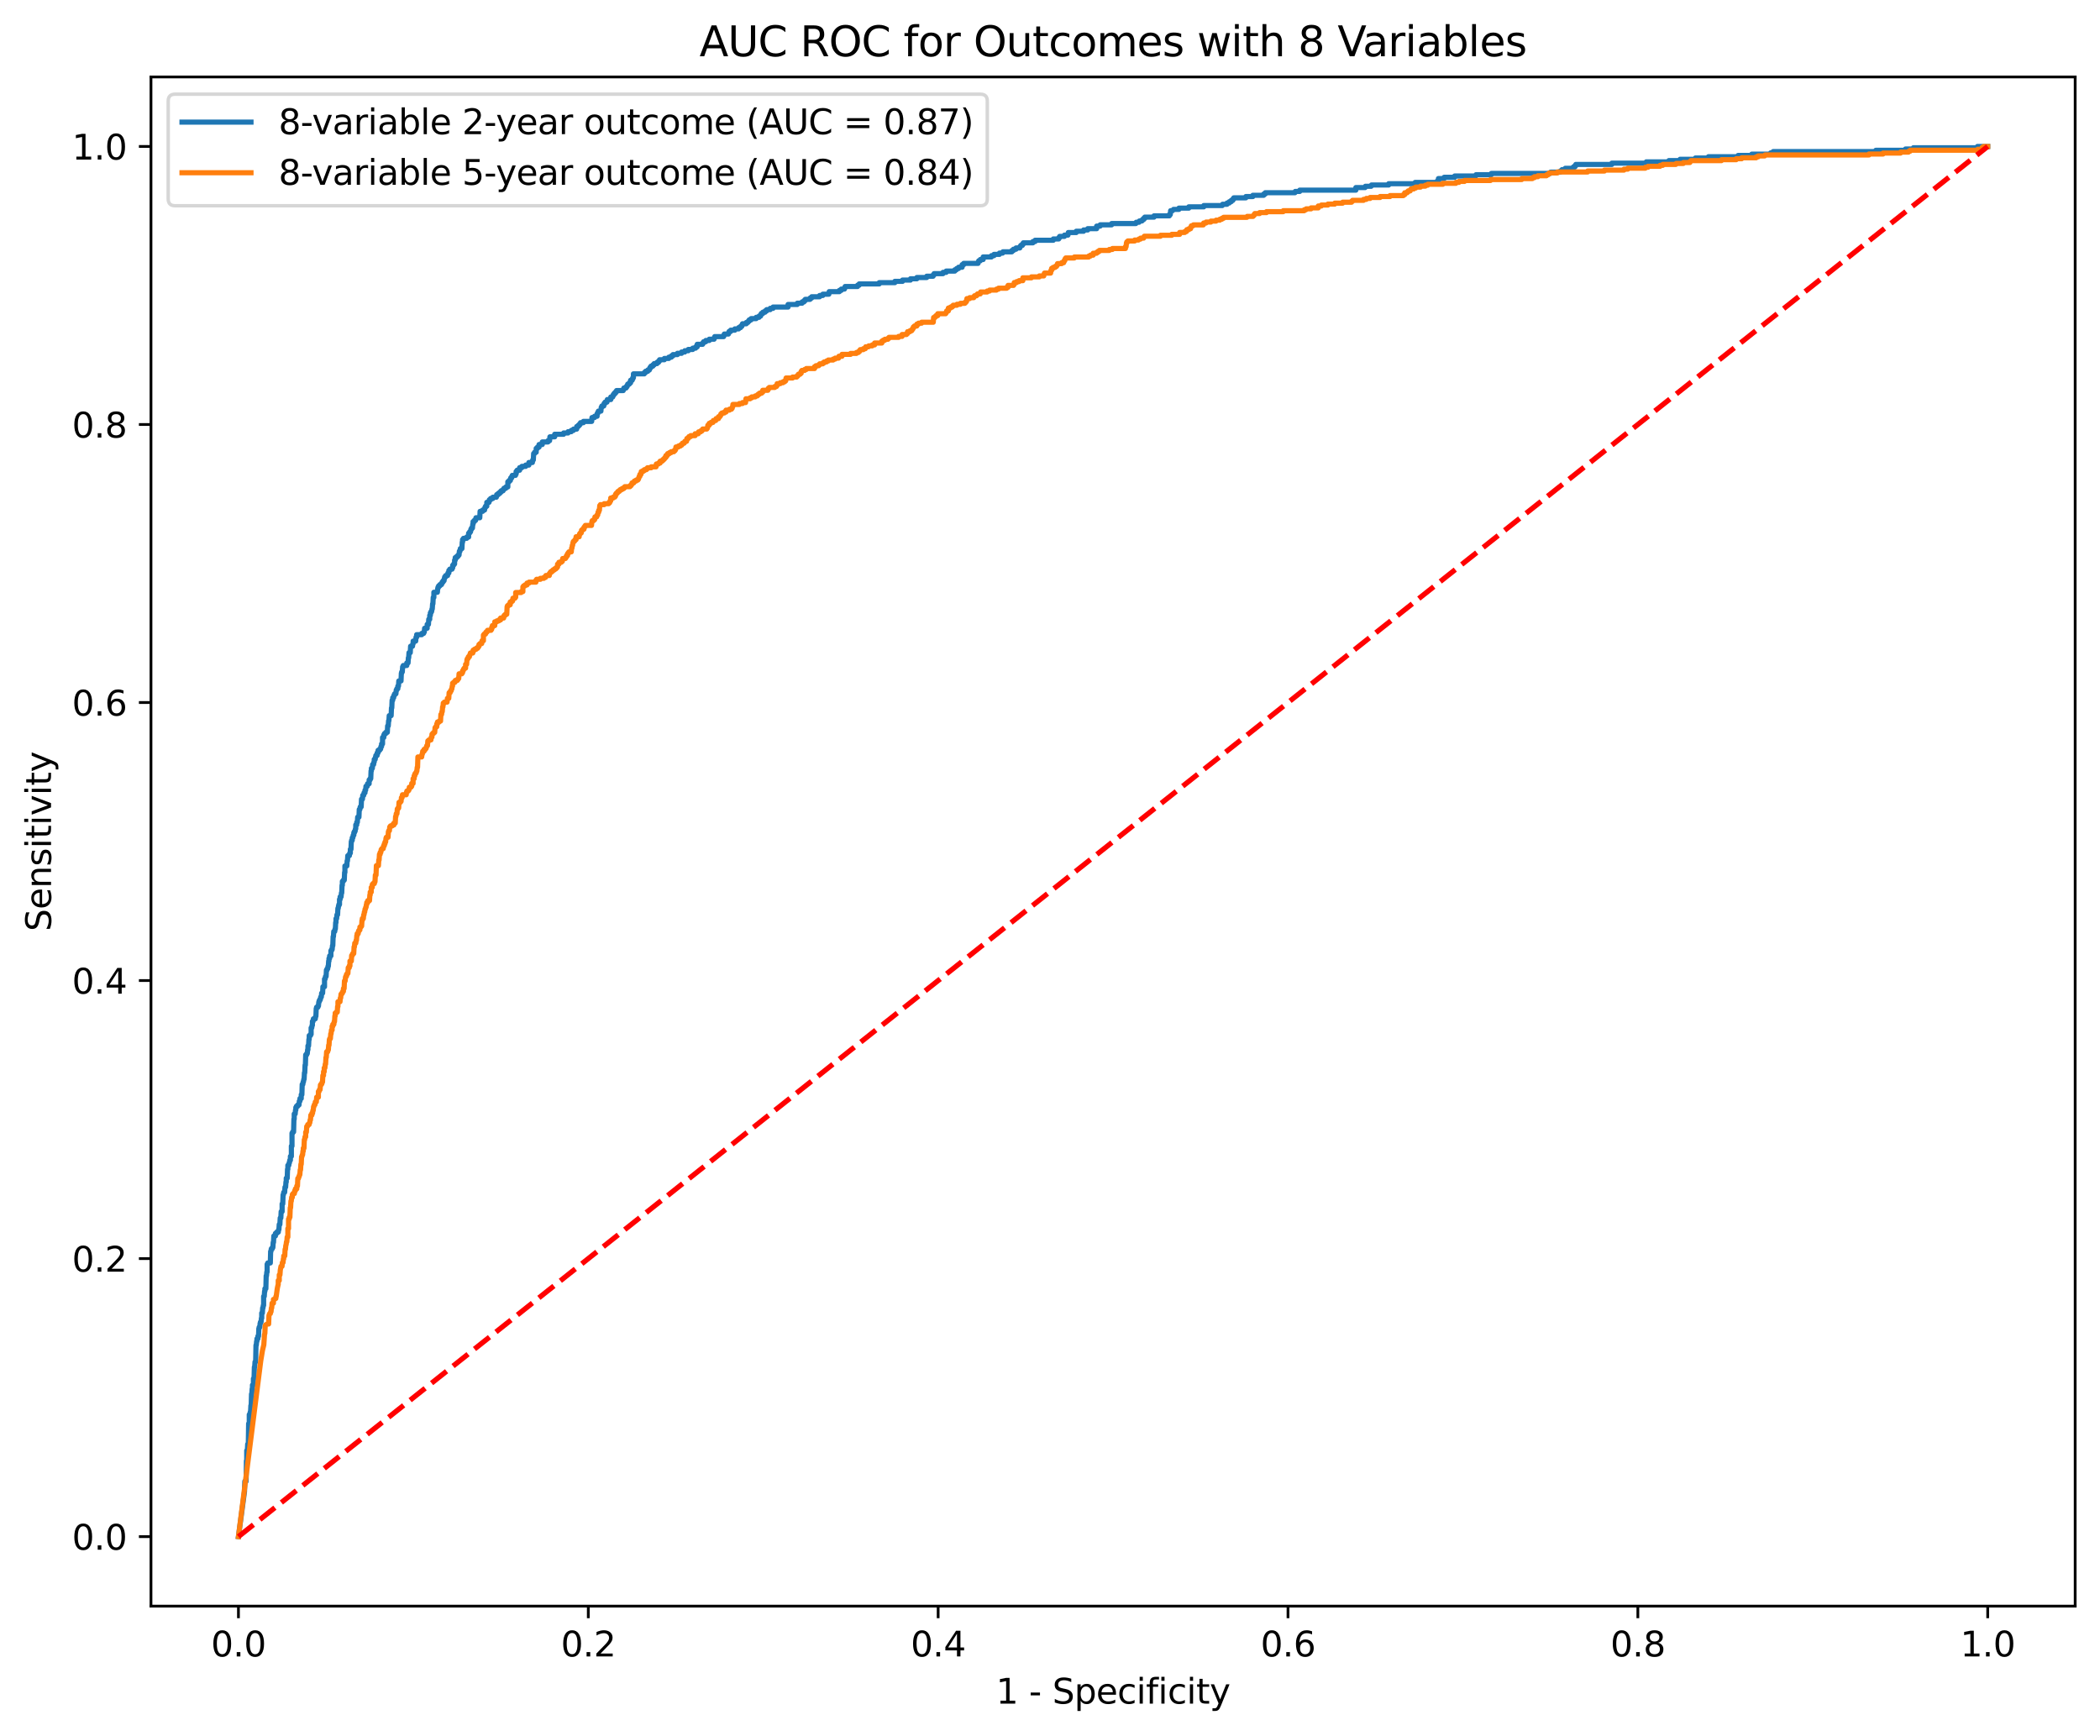 <?xml version="1.0" encoding="utf-8" standalone="no"?>
<!DOCTYPE svg PUBLIC "-//W3C//DTD SVG 1.1//EN"
  "http://www.w3.org/Graphics/SVG/1.1/DTD/svg11.dtd">
<svg xmlns:xlink="http://www.w3.org/1999/xlink" width="608.981pt" height="503.394pt" viewBox="0 0 608.981 503.394" xmlns="http://www.w3.org/2000/svg" version="1.1">
 <defs>
  <style type="text/css">*{stroke-linejoin: round; stroke-linecap: butt}</style>
 </defs>
 <g id="figure_1">
  <g id="patch_1">
   <path d="M 0 503.394 
L 608.981 503.394 
L 608.981 0 
L 0 0 
z
" style="fill: #ffffff"/>
  </g>
  <g id="axes_1">
   <g id="patch_2">
    <path d="M 43.781 465.838 
L 601.781 465.838 
L 601.781 22.318 
L 43.781 22.318 
z
" style="fill: #ffffff"/>
   </g>
   <g id="matplotlib.axis_1">
    <g id="xtick_1">
     <g id="line2d_1">
      <defs>
       <path id="m35de67e47d" d="M 0 0 
L 0 3.5 
" style="stroke: #000000; stroke-width: 0.8"/>
      </defs>
      <g>
       <use xlink:href="#m35de67e47d" x="69.145" y="465.838" style="stroke: #000000; stroke-width: 0.8"/>
      </g>
     </g>
     <g id="text_1">
      <!-- 0.0 -->
      <g transform="translate(61.193 480.437) scale(0.1 -0.1)">
       <defs>
        <path id="DejaVuSans-30" d="M 2034 4250 
Q 1547 4250 1301 3770 
Q 1056 3291 1056 2328 
Q 1056 1369 1301 889 
Q 1547 409 2034 409 
Q 2525 409 2770 889 
Q 3016 1369 3016 2328 
Q 3016 3291 2770 3770 
Q 2525 4250 2034 4250 
z
M 2034 4750 
Q 2819 4750 3233 4129 
Q 3647 3509 3647 2328 
Q 3647 1150 3233 529 
Q 2819 -91 2034 -91 
Q 1250 -91 836 529 
Q 422 1150 422 2328 
Q 422 3509 836 4129 
Q 1250 4750 2034 4750 
z
" transform="scale(0.016)"/>
        <path id="DejaVuSans-2e" d="M 684 794 
L 1344 794 
L 1344 0 
L 684 0 
L 684 794 
z
" transform="scale(0.016)"/>
       </defs>
       <use xlink:href="#DejaVuSans-30"/>
       <use xlink:href="#DejaVuSans-2e" x="63.623"/>
       <use xlink:href="#DejaVuSans-30" x="95.41"/>
      </g>
     </g>
    </g>
    <g id="xtick_2">
     <g id="line2d_2">
      <g>
       <use xlink:href="#m35de67e47d" x="170.599" y="465.838" style="stroke: #000000; stroke-width: 0.8"/>
      </g>
     </g>
     <g id="text_2">
      <!-- 0.2 -->
      <g transform="translate(162.648 480.437) scale(0.1 -0.1)">
       <defs>
        <path id="DejaVuSans-32" d="M 1228 531 
L 3431 531 
L 3431 0 
L 469 0 
L 469 531 
Q 828 903 1448 1529 
Q 2069 2156 2228 2338 
Q 2531 2678 2651 2914 
Q 2772 3150 2772 3378 
Q 2772 3750 2511 3984 
Q 2250 4219 1831 4219 
Q 1534 4219 1204 4116 
Q 875 4013 500 3803 
L 500 4441 
Q 881 4594 1212 4672 
Q 1544 4750 1819 4750 
Q 2544 4750 2975 4387 
Q 3406 4025 3406 3419 
Q 3406 3131 3298 2873 
Q 3191 2616 2906 2266 
Q 2828 2175 2409 1742 
Q 1991 1309 1228 531 
z
" transform="scale(0.016)"/>
       </defs>
       <use xlink:href="#DejaVuSans-30"/>
       <use xlink:href="#DejaVuSans-2e" x="63.623"/>
       <use xlink:href="#DejaVuSans-32" x="95.41"/>
      </g>
     </g>
    </g>
    <g id="xtick_3">
     <g id="line2d_3">
      <g>
       <use xlink:href="#m35de67e47d" x="272.054" y="465.838" style="stroke: #000000; stroke-width: 0.8"/>
      </g>
     </g>
     <g id="text_3">
      <!-- 0.4 -->
      <g transform="translate(264.102 480.437) scale(0.1 -0.1)">
       <defs>
        <path id="DejaVuSans-34" d="M 2419 4116 
L 825 1625 
L 2419 1625 
L 2419 4116 
z
M 2253 4666 
L 3047 4666 
L 3047 1625 
L 3713 1625 
L 3713 1100 
L 3047 1100 
L 3047 0 
L 2419 0 
L 2419 1100 
L 313 1100 
L 313 1709 
L 2253 4666 
z
" transform="scale(0.016)"/>
       </defs>
       <use xlink:href="#DejaVuSans-30"/>
       <use xlink:href="#DejaVuSans-2e" x="63.623"/>
       <use xlink:href="#DejaVuSans-34" x="95.41"/>
      </g>
     </g>
    </g>
    <g id="xtick_4">
     <g id="line2d_4">
      <g>
       <use xlink:href="#m35de67e47d" x="373.509" y="465.838" style="stroke: #000000; stroke-width: 0.8"/>
      </g>
     </g>
     <g id="text_4">
      <!-- 0.6 -->
      <g transform="translate(365.557 480.437) scale(0.1 -0.1)">
       <defs>
        <path id="DejaVuSans-36" d="M 2113 2584 
Q 1688 2584 1439 2293 
Q 1191 2003 1191 1497 
Q 1191 994 1439 701 
Q 1688 409 2113 409 
Q 2538 409 2786 701 
Q 3034 994 3034 1497 
Q 3034 2003 2786 2293 
Q 2538 2584 2113 2584 
z
M 3366 4563 
L 3366 3988 
Q 3128 4100 2886 4159 
Q 2644 4219 2406 4219 
Q 1781 4219 1451 3797 
Q 1122 3375 1075 2522 
Q 1259 2794 1537 2939 
Q 1816 3084 2150 3084 
Q 2853 3084 3261 2657 
Q 3669 2231 3669 1497 
Q 3669 778 3244 343 
Q 2819 -91 2113 -91 
Q 1303 -91 875 529 
Q 447 1150 447 2328 
Q 447 3434 972 4092 
Q 1497 4750 2381 4750 
Q 2619 4750 2861 4703 
Q 3103 4656 3366 4563 
z
" transform="scale(0.016)"/>
       </defs>
       <use xlink:href="#DejaVuSans-30"/>
       <use xlink:href="#DejaVuSans-2e" x="63.623"/>
       <use xlink:href="#DejaVuSans-36" x="95.41"/>
      </g>
     </g>
    </g>
    <g id="xtick_5">
     <g id="line2d_5">
      <g>
       <use xlink:href="#m35de67e47d" x="474.963" y="465.838" style="stroke: #000000; stroke-width: 0.8"/>
      </g>
     </g>
     <g id="text_5">
      <!-- 0.8 -->
      <g transform="translate(467.012 480.437) scale(0.1 -0.1)">
       <defs>
        <path id="DejaVuSans-38" d="M 2034 2216 
Q 1584 2216 1326 1975 
Q 1069 1734 1069 1313 
Q 1069 891 1326 650 
Q 1584 409 2034 409 
Q 2484 409 2743 651 
Q 3003 894 3003 1313 
Q 3003 1734 2745 1975 
Q 2488 2216 2034 2216 
z
M 1403 2484 
Q 997 2584 770 2862 
Q 544 3141 544 3541 
Q 544 4100 942 4425 
Q 1341 4750 2034 4750 
Q 2731 4750 3128 4425 
Q 3525 4100 3525 3541 
Q 3525 3141 3298 2862 
Q 3072 2584 2669 2484 
Q 3125 2378 3379 2068 
Q 3634 1759 3634 1313 
Q 3634 634 3220 271 
Q 2806 -91 2034 -91 
Q 1263 -91 848 271 
Q 434 634 434 1313 
Q 434 1759 690 2068 
Q 947 2378 1403 2484 
z
M 1172 3481 
Q 1172 3119 1398 2916 
Q 1625 2713 2034 2713 
Q 2441 2713 2670 2916 
Q 2900 3119 2900 3481 
Q 2900 3844 2670 4047 
Q 2441 4250 2034 4250 
Q 1625 4250 1398 4047 
Q 1172 3844 1172 3481 
z
" transform="scale(0.016)"/>
       </defs>
       <use xlink:href="#DejaVuSans-30"/>
       <use xlink:href="#DejaVuSans-2e" x="63.623"/>
       <use xlink:href="#DejaVuSans-38" x="95.41"/>
      </g>
     </g>
    </g>
    <g id="xtick_6">
     <g id="line2d_6">
      <g>
       <use xlink:href="#m35de67e47d" x="576.418" y="465.838" style="stroke: #000000; stroke-width: 0.8"/>
      </g>
     </g>
     <g id="text_6">
      <!-- 1.0 -->
      <g transform="translate(568.466 480.437) scale(0.1 -0.1)">
       <defs>
        <path id="DejaVuSans-31" d="M 794 531 
L 1825 531 
L 1825 4091 
L 703 3866 
L 703 4441 
L 1819 4666 
L 2450 4666 
L 2450 531 
L 3481 531 
L 3481 0 
L 794 0 
L 794 531 
z
" transform="scale(0.016)"/>
       </defs>
       <use xlink:href="#DejaVuSans-31"/>
       <use xlink:href="#DejaVuSans-2e" x="63.623"/>
       <use xlink:href="#DejaVuSans-30" x="95.41"/>
      </g>
     </g>
    </g>
    <g id="text_7">
     <!-- 1 - Specificity -->
     <g transform="translate(288.848 494.115) scale(0.1 -0.1)">
      <defs>
       <path id="DejaVuSans-20" transform="scale(0.016)"/>
       <path id="DejaVuSans-2d" d="M 313 2009 
L 1997 2009 
L 1997 1497 
L 313 1497 
L 313 2009 
z
" transform="scale(0.016)"/>
       <path id="DejaVuSans-53" d="M 3425 4513 
L 3425 3897 
Q 3066 4069 2747 4153 
Q 2428 4238 2131 4238 
Q 1616 4238 1336 4038 
Q 1056 3838 1056 3469 
Q 1056 3159 1242 3001 
Q 1428 2844 1947 2747 
L 2328 2669 
Q 3034 2534 3370 2195 
Q 3706 1856 3706 1288 
Q 3706 609 3251 259 
Q 2797 -91 1919 -91 
Q 1588 -91 1214 -16 
Q 841 59 441 206 
L 441 856 
Q 825 641 1194 531 
Q 1563 422 1919 422 
Q 2459 422 2753 634 
Q 3047 847 3047 1241 
Q 3047 1584 2836 1778 
Q 2625 1972 2144 2069 
L 1759 2144 
Q 1053 2284 737 2584 
Q 422 2884 422 3419 
Q 422 4038 858 4394 
Q 1294 4750 2059 4750 
Q 2388 4750 2728 4690 
Q 3069 4631 3425 4513 
z
" transform="scale(0.016)"/>
       <path id="DejaVuSans-70" d="M 1159 525 
L 1159 -1331 
L 581 -1331 
L 581 3500 
L 1159 3500 
L 1159 2969 
Q 1341 3281 1617 3432 
Q 1894 3584 2278 3584 
Q 2916 3584 3314 3078 
Q 3713 2572 3713 1747 
Q 3713 922 3314 415 
Q 2916 -91 2278 -91 
Q 1894 -91 1617 61 
Q 1341 213 1159 525 
z
M 3116 1747 
Q 3116 2381 2855 2742 
Q 2594 3103 2138 3103 
Q 1681 3103 1420 2742 
Q 1159 2381 1159 1747 
Q 1159 1113 1420 752 
Q 1681 391 2138 391 
Q 2594 391 2855 752 
Q 3116 1113 3116 1747 
z
" transform="scale(0.016)"/>
       <path id="DejaVuSans-65" d="M 3597 1894 
L 3597 1613 
L 953 1613 
Q 991 1019 1311 708 
Q 1631 397 2203 397 
Q 2534 397 2845 478 
Q 3156 559 3463 722 
L 3463 178 
Q 3153 47 2828 -22 
Q 2503 -91 2169 -91 
Q 1331 -91 842 396 
Q 353 884 353 1716 
Q 353 2575 817 3079 
Q 1281 3584 2069 3584 
Q 2775 3584 3186 3129 
Q 3597 2675 3597 1894 
z
M 3022 2063 
Q 3016 2534 2758 2815 
Q 2500 3097 2075 3097 
Q 1594 3097 1305 2825 
Q 1016 2553 972 2059 
L 3022 2063 
z
" transform="scale(0.016)"/>
       <path id="DejaVuSans-63" d="M 3122 3366 
L 3122 2828 
Q 2878 2963 2633 3030 
Q 2388 3097 2138 3097 
Q 1578 3097 1268 2742 
Q 959 2388 959 1747 
Q 959 1106 1268 751 
Q 1578 397 2138 397 
Q 2388 397 2633 464 
Q 2878 531 3122 666 
L 3122 134 
Q 2881 22 2623 -34 
Q 2366 -91 2075 -91 
Q 1284 -91 818 406 
Q 353 903 353 1747 
Q 353 2603 823 3093 
Q 1294 3584 2113 3584 
Q 2378 3584 2631 3529 
Q 2884 3475 3122 3366 
z
" transform="scale(0.016)"/>
       <path id="DejaVuSans-69" d="M 603 3500 
L 1178 3500 
L 1178 0 
L 603 0 
L 603 3500 
z
M 603 4863 
L 1178 4863 
L 1178 4134 
L 603 4134 
L 603 4863 
z
" transform="scale(0.016)"/>
       <path id="DejaVuSans-66" d="M 2375 4863 
L 2375 4384 
L 1825 4384 
Q 1516 4384 1395 4259 
Q 1275 4134 1275 3809 
L 1275 3500 
L 2222 3500 
L 2222 3053 
L 1275 3053 
L 1275 0 
L 697 0 
L 697 3053 
L 147 3053 
L 147 3500 
L 697 3500 
L 697 3744 
Q 697 4328 969 4595 
Q 1241 4863 1831 4863 
L 2375 4863 
z
" transform="scale(0.016)"/>
       <path id="DejaVuSans-74" d="M 1172 4494 
L 1172 3500 
L 2356 3500 
L 2356 3053 
L 1172 3053 
L 1172 1153 
Q 1172 725 1289 603 
Q 1406 481 1766 481 
L 2356 481 
L 2356 0 
L 1766 0 
Q 1100 0 847 248 
Q 594 497 594 1153 
L 594 3053 
L 172 3053 
L 172 3500 
L 594 3500 
L 594 4494 
L 1172 4494 
z
" transform="scale(0.016)"/>
       <path id="DejaVuSans-79" d="M 2059 -325 
Q 1816 -950 1584 -1140 
Q 1353 -1331 966 -1331 
L 506 -1331 
L 506 -850 
L 844 -850 
Q 1081 -850 1212 -737 
Q 1344 -625 1503 -206 
L 1606 56 
L 191 3500 
L 800 3500 
L 1894 763 
L 2988 3500 
L 3597 3500 
L 2059 -325 
z
" transform="scale(0.016)"/>
      </defs>
      <use xlink:href="#DejaVuSans-31"/>
      <use xlink:href="#DejaVuSans-20" x="63.623"/>
      <use xlink:href="#DejaVuSans-2d" x="95.41"/>
      <use xlink:href="#DejaVuSans-20" x="131.494"/>
      <use xlink:href="#DejaVuSans-53" x="163.281"/>
      <use xlink:href="#DejaVuSans-70" x="226.758"/>
      <use xlink:href="#DejaVuSans-65" x="290.234"/>
      <use xlink:href="#DejaVuSans-63" x="351.758"/>
      <use xlink:href="#DejaVuSans-69" x="406.738"/>
      <use xlink:href="#DejaVuSans-66" x="434.521"/>
      <use xlink:href="#DejaVuSans-69" x="469.727"/>
      <use xlink:href="#DejaVuSans-63" x="497.51"/>
      <use xlink:href="#DejaVuSans-69" x="552.49"/>
      <use xlink:href="#DejaVuSans-74" x="580.273"/>
      <use xlink:href="#DejaVuSans-79" x="619.482"/>
     </g>
    </g>
   </g>
   <g id="matplotlib.axis_2">
    <g id="ytick_1">
     <g id="line2d_7">
      <defs>
       <path id="m3df5d13b4a" d="M 0 0 
L -3.5 0 
" style="stroke: #000000; stroke-width: 0.8"/>
      </defs>
      <g>
       <use xlink:href="#m3df5d13b4a" x="43.781" y="445.678" style="stroke: #000000; stroke-width: 0.8"/>
      </g>
     </g>
     <g id="text_8">
      <!-- 0.0 -->
      <g transform="translate(20.878 449.477) scale(0.1 -0.1)">
       <use xlink:href="#DejaVuSans-30"/>
       <use xlink:href="#DejaVuSans-2e" x="63.623"/>
       <use xlink:href="#DejaVuSans-30" x="95.41"/>
      </g>
     </g>
    </g>
    <g id="ytick_2">
     <g id="line2d_8">
      <g>
       <use xlink:href="#m3df5d13b4a" x="43.781" y="365.038" style="stroke: #000000; stroke-width: 0.8"/>
      </g>
     </g>
     <g id="text_9">
      <!-- 0.2 -->
      <g transform="translate(20.878 368.837) scale(0.1 -0.1)">
       <use xlink:href="#DejaVuSans-30"/>
       <use xlink:href="#DejaVuSans-2e" x="63.623"/>
       <use xlink:href="#DejaVuSans-32" x="95.41"/>
      </g>
     </g>
    </g>
    <g id="ytick_3">
     <g id="line2d_9">
      <g>
       <use xlink:href="#m3df5d13b4a" x="43.781" y="284.398" style="stroke: #000000; stroke-width: 0.8"/>
      </g>
     </g>
     <g id="text_10">
      <!-- 0.4 -->
      <g transform="translate(20.878 288.197) scale(0.1 -0.1)">
       <use xlink:href="#DejaVuSans-30"/>
       <use xlink:href="#DejaVuSans-2e" x="63.623"/>
       <use xlink:href="#DejaVuSans-34" x="95.41"/>
      </g>
     </g>
    </g>
    <g id="ytick_4">
     <g id="line2d_10">
      <g>
       <use xlink:href="#m3df5d13b4a" x="43.781" y="203.758" style="stroke: #000000; stroke-width: 0.8"/>
      </g>
     </g>
     <g id="text_11">
      <!-- 0.6 -->
      <g transform="translate(20.878 207.557) scale(0.1 -0.1)">
       <use xlink:href="#DejaVuSans-30"/>
       <use xlink:href="#DejaVuSans-2e" x="63.623"/>
       <use xlink:href="#DejaVuSans-36" x="95.41"/>
      </g>
     </g>
    </g>
    <g id="ytick_5">
     <g id="line2d_11">
      <g>
       <use xlink:href="#m3df5d13b4a" x="43.781" y="123.118" style="stroke: #000000; stroke-width: 0.8"/>
      </g>
     </g>
     <g id="text_12">
      <!-- 0.8 -->
      <g transform="translate(20.878 126.917) scale(0.1 -0.1)">
       <use xlink:href="#DejaVuSans-30"/>
       <use xlink:href="#DejaVuSans-2e" x="63.623"/>
       <use xlink:href="#DejaVuSans-38" x="95.41"/>
      </g>
     </g>
    </g>
    <g id="ytick_6">
     <g id="line2d_12">
      <g>
       <use xlink:href="#m3df5d13b4a" x="43.781" y="42.478" style="stroke: #000000; stroke-width: 0.8"/>
      </g>
     </g>
     <g id="text_13">
      <!-- 1.0 -->
      <g transform="translate(20.878 46.277) scale(0.1 -0.1)">
       <use xlink:href="#DejaVuSans-31"/>
       <use xlink:href="#DejaVuSans-2e" x="63.623"/>
       <use xlink:href="#DejaVuSans-30" x="95.41"/>
      </g>
     </g>
    </g>
    <g id="text_14">
     <!-- Sensitivity -->
     <g transform="translate(14.798 270.109) rotate(-90) scale(0.1 -0.1)">
      <defs>
       <path id="DejaVuSans-6e" d="M 3513 2113 
L 3513 0 
L 2938 0 
L 2938 2094 
Q 2938 2591 2744 2837 
Q 2550 3084 2163 3084 
Q 1697 3084 1428 2787 
Q 1159 2491 1159 1978 
L 1159 0 
L 581 0 
L 581 3500 
L 1159 3500 
L 1159 2956 
Q 1366 3272 1645 3428 
Q 1925 3584 2291 3584 
Q 2894 3584 3203 3211 
Q 3513 2838 3513 2113 
z
" transform="scale(0.016)"/>
       <path id="DejaVuSans-73" d="M 2834 3397 
L 2834 2853 
Q 2591 2978 2328 3040 
Q 2066 3103 1784 3103 
Q 1356 3103 1142 2972 
Q 928 2841 928 2578 
Q 928 2378 1081 2264 
Q 1234 2150 1697 2047 
L 1894 2003 
Q 2506 1872 2764 1633 
Q 3022 1394 3022 966 
Q 3022 478 2636 193 
Q 2250 -91 1575 -91 
Q 1294 -91 989 -36 
Q 684 19 347 128 
L 347 722 
Q 666 556 975 473 
Q 1284 391 1588 391 
Q 1994 391 2212 530 
Q 2431 669 2431 922 
Q 2431 1156 2273 1281 
Q 2116 1406 1581 1522 
L 1381 1569 
Q 847 1681 609 1914 
Q 372 2147 372 2553 
Q 372 3047 722 3315 
Q 1072 3584 1716 3584 
Q 2034 3584 2315 3537 
Q 2597 3491 2834 3397 
z
" transform="scale(0.016)"/>
       <path id="DejaVuSans-76" d="M 191 3500 
L 800 3500 
L 1894 563 
L 2988 3500 
L 3597 3500 
L 2284 0 
L 1503 0 
L 191 3500 
z
" transform="scale(0.016)"/>
      </defs>
      <use xlink:href="#DejaVuSans-53"/>
      <use xlink:href="#DejaVuSans-65" x="63.477"/>
      <use xlink:href="#DejaVuSans-6e" x="125"/>
      <use xlink:href="#DejaVuSans-73" x="188.379"/>
      <use xlink:href="#DejaVuSans-69" x="240.479"/>
      <use xlink:href="#DejaVuSans-74" x="268.262"/>
      <use xlink:href="#DejaVuSans-69" x="307.471"/>
      <use xlink:href="#DejaVuSans-76" x="335.254"/>
      <use xlink:href="#DejaVuSans-69" x="394.434"/>
      <use xlink:href="#DejaVuSans-74" x="422.217"/>
      <use xlink:href="#DejaVuSans-79" x="461.426"/>
     </g>
    </g>
   </g>
   <g id="line2d_13">
    <path d="M 69.145 445.678 
L 70.901 432.636 
L 70.994 429.654 
L 71.364 429.654 
L 71.456 423.692 
L 71.549 423.692 
L 71.549 420.711 
L 71.733 420.711 
L 71.826 418.848 
L 72.011 418.848 
L 72.103 412.886 
L 72.288 412.886 
L 72.288 410.277 
L 72.473 410.277 
L 72.566 409.532 
L 72.658 409.532 
L 72.75 407.669 
L 72.843 407.669 
L 72.935 404.315 
L 73.028 404.315 
L 73.12 402.824 
L 73.213 402.824 
L 73.213 401.706 
L 73.49 401.706 
L 73.49 399.843 
L 73.675 399.843 
L 73.767 396.489 
L 73.86 396.489 
L 73.952 394.999 
L 74.137 394.999 
L 74.23 390.154 
L 74.322 390.154 
L 74.415 389.036 
L 74.507 389.036 
L 74.507 388.291 
L 74.784 388.291 
L 74.784 387.546 
L 74.969 387.546 
L 75.062 385.31 
L 75.154 385.31 
L 75.154 384.937 
L 75.339 384.937 
L 75.431 383.819 
L 75.524 383.819 
L 75.524 383.447 
L 75.709 383.447 
L 75.801 382.329 
L 75.894 382.329 
L 75.894 380.838 
L 76.079 380.838 
L 76.171 379.348 
L 76.264 379.348 
L 76.356 378.602 
L 76.448 378.602 
L 76.448 375.994 
L 76.633 375.994 
L 76.726 374.503 
L 76.818 374.503 
L 76.818 373.758 
L 77.096 373.758 
L 77.188 370.032 
L 77.28 370.032 
L 77.373 368.914 
L 77.465 368.914 
L 77.465 366.678 
L 77.65 366.678 
L 77.65 366.305 
L 78.39 366.305 
L 78.482 362.951 
L 78.575 362.951 
L 78.667 362.206 
L 78.945 362.206 
L 78.945 361.833 
L 79.129 361.833 
L 79.222 360.343 
L 79.314 360.343 
L 79.407 358.48 
L 79.869 358.48 
L 79.869 357.734 
L 80.239 357.734 
L 80.239 357.362 
L 80.701 357.362 
L 80.794 356.616 
L 80.886 356.616 
L 80.978 355.126 
L 81.163 355.126 
L 81.256 353.263 
L 81.441 353.263 
L 81.533 351.399 
L 81.811 351.399 
L 81.811 349.164 
L 81.995 349.164 
L 82.088 346.555 
L 82.18 346.555 
L 82.273 345.81 
L 82.55 345.81 
L 82.643 344.319 
L 82.827 344.319 
L 82.92 342.829 
L 83.012 342.829 
L 83.012 341.711 
L 83.29 341.711 
L 83.382 339.102 
L 83.475 339.102 
L 83.475 337.984 
L 83.752 337.984 
L 83.844 337.239 
L 83.937 337.239 
L 84.029 336.494 
L 84.214 336.494 
L 84.214 335.376 
L 84.492 335.376 
L 84.492 332.395 
L 84.676 332.395 
L 84.676 328.668 
L 84.861 328.668 
L 84.861 328.296 
L 85.139 328.296 
L 85.231 324.569 
L 85.324 324.569 
L 85.324 323.078 
L 85.601 323.078 
L 85.693 321.961 
L 85.786 321.961 
L 85.786 321.215 
L 85.971 321.215 
L 85.971 320.843 
L 86.341 320.843 
L 86.341 320.47 
L 86.71 320.47 
L 86.803 319.352 
L 86.988 319.352 
L 86.988 318.607 
L 87.358 318.607 
L 87.358 317.489 
L 87.542 317.489 
L 87.635 314.508 
L 87.82 314.508 
L 87.912 313.762 
L 88.005 313.762 
L 88.097 313.017 
L 88.19 313.017 
L 88.282 311.154 
L 88.374 311.154 
L 88.467 308.918 
L 88.559 308.918 
L 88.652 305.937 
L 88.929 305.937 
L 88.929 305.564 
L 89.114 305.564 
L 89.207 304.446 
L 89.299 304.446 
L 89.299 303.328 
L 89.484 303.328 
L 89.576 301.465 
L 89.669 301.465 
L 89.669 300.347 
L 90.039 300.347 
L 90.039 299.975 
L 90.223 299.975 
L 90.223 298.111 
L 90.408 298.111 
L 90.501 297.366 
L 90.593 297.366 
L 90.593 296.248 
L 90.778 296.248 
L 90.871 295.503 
L 91.425 295.503 
L 91.518 294.758 
L 91.61 294.758 
L 91.703 292.522 
L 91.795 292.522 
L 91.795 292.149 
L 92.165 292.149 
L 92.165 291.776 
L 92.35 291.776 
L 92.442 290.659 
L 92.535 290.659 
L 92.535 290.286 
L 92.72 290.286 
L 92.72 289.913 
L 92.905 289.913 
L 92.997 289.168 
L 93.182 289.168 
L 93.274 288.05 
L 93.552 288.05 
L 93.644 286.187 
L 94.106 286.187 
L 94.106 283.951 
L 94.291 283.951 
L 94.384 283.206 
L 94.569 283.206 
L 94.661 281.342 
L 94.846 281.342 
L 94.846 280.97 
L 95.031 280.97 
L 95.123 280.225 
L 95.216 280.225 
L 95.308 278.734 
L 95.401 278.734 
L 95.401 277.989 
L 95.586 277.989 
L 95.586 277.243 
L 95.955 277.243 
L 95.955 275.753 
L 96.14 275.753 
L 96.14 275.38 
L 96.325 275.38 
L 96.418 274.262 
L 96.51 274.262 
L 96.603 271.654 
L 96.695 271.654 
L 96.787 270.163 
L 97.065 270.163 
L 97.157 269.418 
L 97.25 269.418 
L 97.342 267.555 
L 97.435 267.555 
L 97.435 266.437 
L 97.619 266.437 
L 97.712 265.319 
L 97.897 265.319 
L 97.989 263.456 
L 98.082 263.456 
L 98.174 262.71 
L 98.267 262.71 
L 98.267 262.338 
L 98.452 262.338 
L 98.452 260.847 
L 98.636 260.847 
L 98.636 260.102 
L 98.914 260.102 
L 99.006 258.984 
L 99.099 258.984 
L 99.191 256.748 
L 99.284 256.748 
L 99.284 255.63 
L 99.561 255.63 
L 99.561 255.257 
L 99.838 255.257 
L 99.931 253.022 
L 100.023 253.022 
L 100.023 251.158 
L 100.578 251.158 
L 100.67 249.668 
L 100.763 249.668 
L 100.855 248.177 
L 101.317 248.177 
L 101.41 247.432 
L 101.595 247.432 
L 101.595 246.314 
L 101.78 246.314 
L 101.872 244.078 
L 101.965 244.078 
L 101.965 243.705 
L 102.15 243.705 
L 102.15 242.96 
L 102.334 242.96 
L 102.427 242.215 
L 102.612 242.215 
L 102.612 241.47 
L 102.797 241.47 
L 102.797 241.097 
L 102.982 241.097 
L 103.074 240.352 
L 103.166 240.352 
L 103.166 239.234 
L 103.444 239.234 
L 103.444 238.488 
L 103.629 238.488 
L 103.721 236.998 
L 104.091 236.998 
L 104.183 234.762 
L 104.368 234.762 
L 104.461 234.017 
L 104.738 234.017 
L 104.831 231.781 
L 105.108 231.781 
L 105.2 230.663 
L 105.478 230.663 
L 105.57 229.918 
L 105.848 229.918 
L 105.848 229.172 
L 106.032 229.172 
L 106.125 228.054 
L 106.495 228.054 
L 106.587 227.309 
L 107.049 227.309 
L 107.049 226.191 
L 107.327 226.191 
L 107.327 225.819 
L 107.512 225.819 
L 107.604 223.583 
L 107.697 223.583 
L 107.697 222.837 
L 107.974 222.837 
L 108.066 221.72 
L 108.344 221.72 
L 108.436 220.974 
L 108.529 220.974 
L 108.529 220.229 
L 108.806 220.229 
L 108.898 219.484 
L 108.991 219.484 
L 108.991 219.111 
L 109.361 219.111 
L 109.361 218.366 
L 109.638 218.366 
L 109.638 217.62 
L 110.1 217.62 
L 110.1 217.248 
L 110.378 217.248 
L 110.47 216.503 
L 110.655 216.503 
L 110.655 215.757 
L 110.932 215.757 
L 110.932 213.894 
L 111.302 213.894 
L 111.302 213.149 
L 111.487 213.149 
L 111.487 212.776 
L 111.857 212.776 
L 111.857 212.403 
L 112.319 212.403 
L 112.411 210.54 
L 112.596 210.54 
L 112.689 209.05 
L 112.781 209.05 
L 112.874 207.559 
L 113.428 207.559 
L 113.521 205.323 
L 113.613 205.323 
L 113.706 203.087 
L 113.891 203.087 
L 113.891 202.342 
L 114.168 202.342 
L 114.26 201.597 
L 114.445 201.597 
L 114.445 201.224 
L 114.815 201.224 
L 114.908 200.106 
L 115.092 200.106 
L 115.092 199.734 
L 115.37 199.734 
L 115.37 198.988 
L 115.555 198.988 
L 115.647 197.498 
L 116.294 197.498 
L 116.387 195.262 
L 116.479 195.262 
L 116.479 194.889 
L 116.664 194.889 
L 116.757 193.399 
L 116.941 193.399 
L 116.941 193.026 
L 117.958 193.026 
L 117.958 192.281 
L 118.328 192.281 
L 118.421 190.79 
L 118.513 190.79 
L 118.606 189.3 
L 118.975 189.3 
L 119.068 187.436 
L 119.623 187.436 
L 119.715 186.691 
L 119.807 186.691 
L 119.807 185.946 
L 120.547 185.946 
L 120.639 184.828 
L 120.824 184.828 
L 120.824 184.083 
L 122.304 184.083 
L 122.304 183.71 
L 122.858 183.71 
L 122.858 183.337 
L 123.043 183.337 
L 123.136 182.219 
L 123.875 182.219 
L 123.875 181.101 
L 124.245 181.101 
L 124.337 179.611 
L 124.615 179.611 
L 124.615 178.493 
L 124.8 178.493 
L 124.8 177.748 
L 124.985 177.748 
L 124.985 177.375 
L 125.17 177.375 
L 125.262 176.63 
L 125.354 176.63 
L 125.447 175.139 
L 125.539 175.139 
L 125.632 173.276 
L 125.817 173.276 
L 125.817 171.785 
L 126.834 171.785 
L 126.926 170.667 
L 127.019 170.667 
L 127.019 170.295 
L 127.203 170.295 
L 127.203 169.922 
L 127.573 169.922 
L 127.573 169.549 
L 128.035 169.549 
L 128.035 169.177 
L 128.22 169.177 
L 128.22 168.804 
L 128.498 168.804 
L 128.498 168.432 
L 128.775 168.432 
L 128.868 167.686 
L 128.96 167.686 
L 128.96 167.314 
L 129.237 167.314 
L 129.237 166.941 
L 129.792 166.941 
L 129.884 166.196 
L 130.162 166.196 
L 130.162 165.45 
L 130.439 165.45 
L 130.439 165.078 
L 131.086 165.078 
L 131.086 164.705 
L 131.271 164.705 
L 131.271 163.96 
L 131.549 163.96 
L 131.549 163.587 
L 131.826 163.587 
L 131.826 162.469 
L 132.011 162.469 
L 132.011 161.724 
L 132.473 161.724 
L 132.473 161.351 
L 132.843 161.351 
L 132.843 160.979 
L 133.12 160.979 
L 133.213 159.861 
L 133.398 159.861 
L 133.49 159.115 
L 133.952 159.115 
L 134.045 157.252 
L 134.137 157.252 
L 134.137 156.507 
L 134.415 156.507 
L 134.415 156.134 
L 135.339 156.134 
L 135.339 155.762 
L 135.894 155.762 
L 135.894 154.644 
L 136.171 154.644 
L 136.171 154.271 
L 136.448 154.271 
L 136.541 153.526 
L 136.726 153.526 
L 136.726 153.153 
L 137.003 153.153 
L 137.096 152.035 
L 137.188 152.035 
L 137.188 151.29 
L 137.558 151.29 
L 137.558 150.917 
L 137.928 150.917 
L 138.02 150.172 
L 139.129 150.172 
L 139.222 148.309 
L 139.962 148.309 
L 139.962 147.936 
L 140.516 147.936 
L 140.609 147.191 
L 140.794 147.191 
L 140.794 146.818 
L 141.163 146.818 
L 141.163 145.7 
L 141.811 145.7 
L 141.903 144.955 
L 142.273 144.955 
L 142.273 144.582 
L 142.92 144.582 
L 142.92 144.21 
L 143.937 144.21 
L 144.029 143.464 
L 144.492 143.464 
L 144.492 143.092 
L 144.954 143.092 
L 144.954 142.719 
L 145.324 142.719 
L 145.324 142.347 
L 145.878 142.347 
L 145.878 141.974 
L 146.156 141.974 
L 146.156 141.601 
L 146.71 141.601 
L 146.71 141.229 
L 147.265 141.229 
L 147.265 139.738 
L 147.635 139.738 
L 147.635 139.365 
L 148.005 139.365 
L 148.097 138.62 
L 148.374 138.62 
L 148.374 138.247 
L 148.559 138.247 
L 148.559 137.875 
L 149.484 137.875 
L 149.484 137.502 
L 149.669 137.502 
L 149.669 136.757 
L 149.946 136.757 
L 149.946 136.384 
L 150.686 136.384 
L 150.686 135.639 
L 151.333 135.639 
L 151.333 135.266 
L 152.442 135.266 
L 152.442 134.894 
L 153.367 134.894 
L 153.367 134.148 
L 154.384 134.148 
L 154.476 133.403 
L 154.661 133.403 
L 154.754 131.54 
L 155.031 131.54 
L 155.031 131.167 
L 155.493 131.167 
L 155.493 130.049 
L 155.863 130.049 
L 155.863 129.677 
L 156.325 129.677 
L 156.325 128.931 
L 157.25 128.931 
L 157.25 128.186 
L 158.914 128.186 
L 158.914 127.813 
L 159.376 127.813 
L 159.468 126.695 
L 160.855 126.695 
L 160.855 125.95 
L 163.444 125.95 
L 163.444 125.578 
L 163.536 125.578 
L 164.738 125.578 
L 164.738 125.205 
L 165.663 125.205 
L 165.663 124.832 
L 166.31 124.832 
L 166.31 124.46 
L 167.234 124.46 
L 167.234 123.714 
L 167.697 123.714 
L 167.697 123.342 
L 168.066 123.342 
L 168.066 122.969 
L 168.344 122.969 
L 168.344 122.596 
L 169.176 122.596 
L 169.176 122.224 
L 171.579 122.224 
L 171.672 121.106 
L 172.411 121.106 
L 172.411 120.733 
L 173.151 120.733 
L 173.151 119.988 
L 173.336 119.988 
L 173.336 119.615 
L 173.521 119.615 
L 173.521 119.243 
L 174.26 119.243 
L 174.353 118.125 
L 174.538 118.125 
L 174.538 117.752 
L 175.092 117.752 
L 175.185 117.007 
L 175.462 117.007 
L 175.462 116.634 
L 176.017 116.634 
L 176.109 115.889 
L 177.126 115.889 
L 177.126 115.144 
L 177.681 115.144 
L 177.681 114.771 
L 177.866 114.771 
L 177.866 114.398 
L 178.143 114.398 
L 178.143 114.026 
L 178.513 114.026 
L 178.513 113.653 
L 178.79 113.653 
L 178.79 113.28 
L 180.732 113.28 
L 180.732 112.908 
L 180.917 112.908 
L 180.917 112.535 
L 181.564 112.535 
L 181.564 112.162 
L 181.841 112.162 
L 181.841 111.79 
L 182.026 111.79 
L 182.026 111.417 
L 182.488 111.417 
L 182.488 111.044 
L 182.858 111.044 
L 182.858 110.299 
L 183.321 110.299 
L 183.321 109.927 
L 183.505 109.927 
L 183.505 109.554 
L 183.69 109.554 
L 183.69 108.436 
L 186.834 108.436 
L 186.834 108.063 
L 187.203 108.063 
L 187.203 107.691 
L 187.851 107.691 
L 187.851 107.318 
L 188.313 107.318 
L 188.313 106.945 
L 188.498 106.945 
L 188.498 106.573 
L 188.775 106.573 
L 188.775 106.2 
L 189.33 106.2 
L 189.33 105.827 
L 189.7 105.827 
L 189.7 105.455 
L 190.532 105.455 
L 190.532 105.082 
L 190.994 105.082 
L 190.994 104.71 
L 191.271 104.71 
L 191.271 104.337 
L 192.658 104.337 
L 192.658 103.964 
L 193.952 103.964 
L 193.952 103.592 
L 194.692 103.592 
L 194.692 103.219 
L 195.154 103.219 
L 195.154 102.846 
L 196.448 102.846 
L 196.448 102.474 
L 197.65 102.474 
L 197.65 102.101 
L 198.575 102.101 
L 198.575 101.728 
L 199.592 101.728 
L 199.592 101.356 
L 200.886 101.356 
L 200.886 100.983 
L 201.718 100.983 
L 201.718 100.61 
L 202.18 100.61 
L 202.18 99.865 
L 203.752 99.865 
L 203.752 99.493 
L 204.029 99.493 
L 204.029 99.12 
L 204.676 99.12 
L 204.676 98.747 
L 205.693 98.747 
L 205.693 98.375 
L 207.08 98.375 
L 207.08 98.002 
L 207.265 98.002 
L 207.265 97.629 
L 209.854 97.629 
L 209.854 97.257 
L 210.039 97.257 
L 210.039 96.884 
L 211.24 96.884 
L 211.24 96.511 
L 211.425 96.511 
L 211.425 96.139 
L 211.888 96.139 
L 211.888 95.766 
L 213.089 95.766 
L 213.089 95.393 
L 214.199 95.393 
L 214.199 95.021 
L 214.754 95.021 
L 214.754 94.648 
L 215.123 94.648 
L 215.123 94.276 
L 215.308 94.276 
L 215.308 93.903 
L 216.418 93.903 
L 216.418 93.53 
L 216.88 93.53 
L 216.972 93.158 
L 217.25 93.158 
L 217.25 92.785 
L 217.804 92.785 
L 217.804 92.412 
L 219.284 92.412 
L 219.284 92.04 
L 220.116 92.04 
L 220.116 91.667 
L 220.578 91.667 
L 220.578 91.294 
L 220.763 91.294 
L 220.763 90.922 
L 221.225 90.922 
L 221.225 90.549 
L 221.872 90.549 
L 221.872 90.176 
L 222.334 90.176 
L 222.334 89.804 
L 223.351 89.804 
L 223.351 89.431 
L 224.183 89.431 
L 224.183 89.059 
L 228.529 89.059 
L 228.529 88.313 
L 231.21 88.313 
L 231.21 87.941 
L 232.596 87.941 
L 232.596 87.568 
L 233.151 87.568 
L 233.151 87.195 
L 233.521 87.195 
L 233.521 86.823 
L 234.908 86.823 
L 234.908 86.45 
L 235.37 86.45 
L 235.37 86.077 
L 237.681 86.077 
L 237.681 85.705 
L 238.606 85.705 
L 238.606 85.332 
L 240.362 85.332 
L 240.455 84.587 
L 243.413 84.587 
L 243.413 84.214 
L 243.968 84.214 
L 243.968 83.842 
L 244.892 83.842 
L 244.892 83.469 
L 245.077 83.469 
L 245.077 83.096 
L 248.683 83.096 
L 248.683 82.724 
L 249.145 82.724 
L 249.145 82.351 
L 254.969 82.351 
L 254.969 81.978 
L 259.499 81.978 
L 259.499 81.606 
L 261.718 81.606 
L 261.718 81.233 
L 264.029 81.233 
L 264.029 80.86 
L 265.878 80.86 
L 265.878 80.488 
L 268.744 80.488 
L 268.744 80.115 
L 270.593 80.115 
L 270.593 79.742 
L 270.871 79.742 
L 270.871 79.37 
L 273.459 79.37 
L 273.459 78.997 
L 274.384 78.997 
L 274.384 78.625 
L 276.88 78.625 
L 276.88 78.252 
L 277.342 78.252 
L 277.435 77.879 
L 277.989 77.879 
L 277.989 77.507 
L 279.006 77.507 
L 279.006 76.761 
L 279.468 76.761 
L 279.468 76.389 
L 283.629 76.389 
L 283.629 76.016 
L 283.721 76.016 
L 283.814 75.643 
L 284.276 75.643 
L 284.276 75.271 
L 285.108 75.271 
L 285.108 74.525 
L 287.512 74.525 
L 287.512 74.153 
L 288.251 74.153 
L 288.251 73.78 
L 289.823 73.78 
L 289.823 73.408 
L 290.747 73.408 
L 290.84 73.035 
L 293.428 73.035 
L 293.428 72.662 
L 293.891 72.662 
L 293.891 72.29 
L 294.63 72.29 
L 294.63 71.917 
L 295.74 71.917 
L 295.74 71.544 
L 295.925 71.544 
L 296.017 71.172 
L 296.479 71.172 
L 296.479 70.799 
L 296.572 70.799 
L 296.757 70.799 
L 296.757 70.426 
L 299.53 70.426 
L 299.53 70.054 
L 300.177 70.054 
L 300.177 69.681 
L 305.447 69.681 
L 305.447 69.308 
L 307.019 69.308 
L 307.019 68.936 
L 307.296 68.936 
L 307.296 68.563 
L 308.683 68.563 
L 308.683 68.191 
L 308.775 68.191 
L 309.7 68.191 
L 309.792 67.445 
L 312.103 67.445 
L 312.103 67.073 
L 314.23 67.073 
L 314.23 66.7 
L 315.431 66.7 
L 315.431 66.327 
L 318.02 66.327 
L 318.02 65.582 
L 319.037 65.582 
L 319.037 65.209 
L 322.365 65.209 
L 322.365 64.837 
L 329.391 64.837 
L 329.484 64.464 
L 330.316 64.464 
L 330.408 64.091 
L 331.148 64.091 
L 331.24 63.719 
L 331.61 63.719 
L 331.61 63.346 
L 331.98 63.346 
L 331.98 62.974 
L 334.661 62.974 
L 334.661 62.601 
L 339.099 62.601 
L 339.099 62.228 
L 339.376 62.228 
L 339.468 61.11 
L 340.023 61.11 
L 340.301 60.738 
L 341.872 60.738 
L 341.872 60.365 
L 341.965 60.365 
L 344.738 60.365 
L 344.738 59.992 
L 349.083 59.992 
L 349.083 59.62 
L 354.445 59.62 
L 354.538 59.247 
L 355.832 59.247 
L 355.832 58.874 
L 356.479 58.874 
L 356.479 58.502 
L 357.034 58.502 
L 357.034 58.129 
L 357.496 58.129 
L 357.496 57.756 
L 357.774 57.756 
L 357.774 57.384 
L 357.866 57.384 
L 361.287 57.384 
L 361.287 57.011 
L 363.321 57.011 
L 363.321 56.639 
L 366.464 56.639 
L 366.464 56.266 
L 366.926 56.266 
L 366.926 55.893 
L 375.524 55.893 
L 375.616 55.521 
L 376.911 55.521 
L 376.911 55.148 
L 393.182 55.148 
L 393.182 54.403 
L 395.863 54.403 
L 395.955 54.03 
L 397.619 54.03 
L 397.712 53.657 
L 402.704 53.657 
L 402.704 53.285 
L 410.378 53.285 
L 410.378 52.912 
L 416.757 52.912 
L 416.757 52.539 
L 417.126 52.539 
L 417.126 51.794 
L 418.79 51.794 
L 418.79 51.422 
L 418.883 51.422 
L 421.841 51.422 
L 421.841 51.049 
L 427.943 51.049 
L 428.035 50.676 
L 432.473 50.676 
L 432.473 50.304 
L 449.576 50.304 
L 449.669 49.931 
L 452.442 49.931 
L 452.535 49.558 
L 452.997 49.558 
L 452.997 49.186 
L 453.921 49.186 
L 453.921 48.813 
L 456.233 48.813 
L 456.233 48.44 
L 456.695 48.44 
L 456.695 48.068 
L 456.972 48.068 
L 456.972 47.695 
L 457.065 47.695 
L 467.419 47.695 
L 467.419 47.322 
L 477.311 47.322 
L 477.404 46.95 
L 483.783 46.95 
L 483.968 46.577 
L 487.111 46.577 
L 487.203 46.205 
L 491.456 46.205 
L 491.641 45.832 
L 495.431 45.832 
L 495.431 45.459 
L 504.029 45.459 
L 504.029 45.087 
L 507.912 45.087 
L 508.005 44.714 
L 513.367 44.714 
L 513.459 44.341 
L 514.014 44.341 
L 514.199 43.969 
L 543.968 43.969 
L 543.968 43.596 
L 552.566 43.596 
L 552.566 43.223 
L 554.692 43.223 
L 554.877 42.851 
L 573.459 42.851 
L 573.459 42.478 
L 576.418 42.478 
L 576.418 42.478 
" clip-path="url(#p8ec00aabc4)" style="fill: none; stroke: #1f77b4; stroke-width: 1.5; stroke-linecap: square"/>
   </g>
   <g id="line2d_14">
    <path d="M 69.145 445.678 
L 75.613 394.696 
L 76.11 391.681 
L 76.508 390.036 
L 76.707 387.021 
L 76.807 386.747 
L 76.906 384.554 
L 77.006 384.28 
L 77.503 384.006 
L 77.901 384.006 
L 78.001 381.539 
L 78.2 380.991 
L 78.399 380.991 
L 78.498 380.443 
L 78.598 380.443 
L 78.697 379.346 
L 78.797 379.346 
L 78.896 377.976 
L 79.294 377.976 
L 79.294 376.879 
L 79.593 376.879 
L 79.792 376.605 
L 79.991 376.605 
L 79.991 376.057 
L 80.09 376.057 
L 80.389 373.864 
L 80.488 373.316 
L 80.687 372.494 
L 80.687 371.397 
L 80.787 371.397 
L 80.986 371.397 
L 80.986 369.753 
L 81.185 369.753 
L 81.284 368.382 
L 81.483 367.286 
L 81.782 367.286 
L 81.881 366.189 
L 82.08 366.189 
L 82.18 365.093 
L 82.279 365.093 
L 82.279 364.271 
L 82.578 364.271 
L 82.677 362.352 
L 82.777 362.352 
L 82.876 361.256 
L 82.976 360.981 
L 83.075 360.159 
L 83.175 360.159 
L 83.274 358.789 
L 83.474 358.789 
L 83.474 356.322 
L 83.673 356.322 
L 83.673 353.581 
L 83.872 353.581 
L 83.872 353.033 
L 84.071 353.033 
L 84.17 350.292 
L 84.27 350.292 
L 84.369 348.373 
L 84.469 348.373 
L 84.568 347.276 
L 84.767 347.276 
L 84.767 346.454 
L 84.966 346.454 
L 84.966 346.18 
L 85.364 346.18 
L 85.464 345.358 
L 85.663 345.358 
L 85.663 344.81 
L 86.061 344.81 
L 86.061 343.987 
L 86.26 343.987 
L 86.359 341.795 
L 86.558 341.795 
L 86.658 341.246 
L 86.757 341.246 
L 86.857 340.698 
L 86.956 340.698 
L 87.056 339.328 
L 87.155 339.328 
L 87.255 337.683 
L 87.354 337.683 
L 87.454 335.49 
L 87.553 335.49 
L 87.653 334.942 
L 87.752 334.942 
L 87.852 333.846 
L 87.951 333.846 
L 87.951 333.023 
L 88.15 333.023 
L 88.25 330.556 
L 88.349 330.556 
L 88.449 329.734 
L 88.648 329.734 
L 88.648 328.364 
L 88.847 328.364 
L 88.946 326.719 
L 89.145 326.719 
L 89.245 326.171 
L 89.643 326.171 
L 89.742 325.623 
L 89.842 325.623 
L 89.941 324.8 
L 90.041 324.8 
L 90.14 323.43 
L 90.439 323.43 
L 90.439 322.882 
L 90.638 322.882 
L 90.737 322.059 
L 90.837 322.059 
L 90.936 320.963 
L 91.036 320.963 
L 91.135 320.415 
L 91.334 320.415 
L 91.434 319.592 
L 91.732 319.592 
L 91.832 318.222 
L 92.329 318.222 
L 92.329 316.577 
L 92.528 316.577 
L 92.628 316.029 
L 92.827 316.029 
L 92.926 314.659 
L 93.125 314.659 
L 93.125 314.385 
L 93.324 314.385 
L 93.424 313.836 
L 93.523 313.836 
L 93.623 311.918 
L 93.822 311.918 
L 93.822 310.821 
L 94.021 310.821 
L 94.021 309.725 
L 94.22 309.725 
L 94.319 308.628 
L 94.419 308.628 
L 94.518 306.71 
L 94.618 306.71 
L 94.717 305.065 
L 95.016 305.065 
L 95.115 304.517 
L 95.215 304.517 
L 95.315 303.147 
L 95.414 303.147 
L 95.514 301.502 
L 95.613 301.502 
L 95.613 301.228 
L 95.812 301.228 
L 95.912 299.857 
L 96.011 299.857 
L 96.111 298.761 
L 96.31 298.761 
L 96.31 297.665 
L 96.509 297.665 
L 96.509 297.116 
L 96.807 297.116 
L 96.907 296.294 
L 97.006 296.294 
L 97.106 294.649 
L 97.205 294.649 
L 97.205 293.827 
L 97.504 293.827 
L 97.504 293.553 
L 97.802 293.553 
L 97.902 291.908 
L 98.001 291.908 
L 98.001 290.538 
L 98.598 290.538 
L 98.698 289.442 
L 98.797 289.442 
L 98.897 288.345 
L 99.096 288.345 
L 99.096 288.071 
L 99.295 288.071 
L 99.394 287.523 
L 99.593 287.523 
L 99.593 286.701 
L 99.792 286.701 
L 99.892 284.508 
L 100.091 284.508 
L 100.19 283.411 
L 100.29 283.411 
L 100.29 283.137 
L 100.489 283.137 
L 100.489 282.589 
L 100.688 282.589 
L 100.688 282.315 
L 100.887 282.315 
L 100.986 280.67 
L 101.285 280.67 
L 101.285 280.122 
L 101.484 280.122 
L 101.484 278.752 
L 101.882 278.752 
L 101.981 277.107 
L 102.18 277.107 
L 102.28 276.559 
L 102.578 276.559 
L 102.678 274.64 
L 102.777 274.64 
L 102.877 273.544 
L 103.175 273.544 
L 103.275 272.721 
L 103.374 272.721 
L 103.474 271.351 
L 103.573 271.351 
L 103.573 270.803 
L 103.872 270.803 
L 103.971 269.981 
L 104.17 269.981 
L 104.17 269.706 
L 104.369 269.706 
L 104.369 268.884 
L 104.668 268.884 
L 104.668 268.61 
L 104.867 268.61 
L 104.966 266.965 
L 105.066 266.965 
L 105.066 266.417 
L 105.364 266.417 
L 105.464 265.321 
L 105.563 265.321 
L 105.663 264.499 
L 105.762 264.499 
L 105.862 263.676 
L 105.961 263.676 
L 106.061 263.128 
L 106.16 263.128 
L 106.26 262.306 
L 106.359 262.306 
L 106.359 261.758 
L 106.658 261.758 
L 106.658 261.209 
L 107.156 261.209 
L 107.255 259.565 
L 107.355 259.565 
L 107.355 258.742 
L 107.653 258.742 
L 107.653 257.372 
L 107.952 257.372 
L 107.952 256.55 
L 108.151 256.55 
L 108.151 256.276 
L 108.549 256.276 
L 108.648 255.727 
L 108.748 255.727 
L 108.847 253.809 
L 109.046 253.809 
L 109.146 251.068 
L 109.743 251.068 
L 109.842 249.423 
L 109.942 249.423 
L 110.041 247.778 
L 110.24 247.778 
L 110.24 247.23 
L 110.439 247.23 
L 110.539 246.408 
L 110.738 246.408 
L 110.738 246.134 
L 111.136 246.134 
L 111.235 245.312 
L 111.434 245.312 
L 111.434 244.763 
L 111.633 244.763 
L 111.633 244.215 
L 111.832 244.215 
L 111.932 243.119 
L 112.031 243.119 
L 112.031 242.845 
L 112.529 242.845 
L 112.628 241.2 
L 112.728 241.2 
L 112.728 240.926 
L 112.927 240.926 
L 113.026 239.83 
L 113.225 239.83 
L 113.225 239.555 
L 113.723 239.555 
L 113.723 239.281 
L 114.22 239.281 
L 114.22 238.733 
L 114.618 238.733 
L 114.718 236.814 
L 114.817 236.814 
L 114.917 235.992 
L 115.116 235.992 
L 115.215 234.622 
L 115.414 234.622 
L 115.414 234.348 
L 115.613 234.348 
L 115.713 232.703 
L 116.111 232.703 
L 116.111 232.429 
L 116.31 232.429 
L 116.409 231.333 
L 116.608 231.333 
L 116.708 230.51 
L 117.802 230.51 
L 117.902 229.688 
L 118.001 229.688 
L 118.001 229.414 
L 118.399 229.414 
L 118.399 229.14 
L 118.599 229.14 
L 118.698 228.317 
L 119.196 228.317 
L 119.196 228.043 
L 119.395 228.043 
L 119.395 227.221 
L 119.793 227.221 
L 119.793 225.851 
L 120.091 225.851 
L 120.091 225.028 
L 120.29 225.028 
L 120.29 224.48 
L 120.489 224.48 
L 120.489 224.206 
L 120.688 224.206 
L 120.788 223.658 
L 120.887 223.658 
L 120.987 222.561 
L 121.086 222.561 
L 121.186 219.546 
L 122.28 219.546 
L 122.38 218.724 
L 122.479 218.724 
L 122.579 217.902 
L 122.977 217.902 
L 122.977 217.353 
L 123.375 217.353 
L 123.375 217.079 
L 123.574 217.079 
L 123.673 216.531 
L 123.773 216.531 
L 123.773 216.257 
L 123.972 216.257 
L 124.071 214.887 
L 124.37 214.887 
L 124.37 214.612 
L 124.967 214.612 
L 125.066 213.79 
L 125.265 213.79 
L 125.265 212.968 
L 125.464 212.968 
L 125.464 212.694 
L 125.763 212.694 
L 125.763 212.42 
L 126.061 212.42 
L 126.161 211.049 
L 126.36 211.049 
L 126.36 210.775 
L 126.658 210.775 
L 126.658 209.953 
L 126.857 209.953 
L 126.857 209.405 
L 127.355 209.405 
L 127.355 209.13 
L 127.753 209.13 
L 127.852 207.212 
L 128.051 207.212 
L 128.151 206.389 
L 128.25 206.389 
L 128.35 205.019 
L 128.449 205.019 
L 128.549 203.923 
L 128.847 203.923 
L 128.847 203.648 
L 129.643 203.648 
L 129.743 202.552 
L 130.141 202.552 
L 130.241 200.907 
L 130.539 200.907 
L 130.639 200.359 
L 130.838 200.359 
L 130.937 199.811 
L 131.037 199.811 
L 131.136 198.989 
L 131.236 198.989 
L 131.236 198.167 
L 131.534 198.167 
L 131.534 197.892 
L 131.932 197.892 
L 132.032 197.344 
L 132.629 197.344 
L 132.629 197.07 
L 132.828 197.07 
L 132.828 196.796 
L 133.027 196.796 
L 133.126 195.426 
L 133.922 195.426 
L 133.922 195.151 
L 134.121 195.151 
L 134.121 194.603 
L 134.32 194.603 
L 134.42 194.055 
L 134.619 194.055 
L 134.619 193.781 
L 135.017 193.781 
L 135.017 192.685 
L 135.315 192.685 
L 135.415 191.314 
L 135.514 191.314 
L 135.514 191.04 
L 135.713 191.04 
L 135.813 190.492 
L 136.111 190.492 
L 136.211 189.944 
L 136.31 189.944 
L 136.41 189.395 
L 137.106 189.395 
L 137.206 188.573 
L 137.604 188.573 
L 137.604 188.299 
L 138.101 188.299 
L 138.101 188.025 
L 138.499 188.025 
L 138.499 187.751 
L 138.698 187.751 
L 138.698 187.477 
L 138.897 187.477 
L 138.897 186.928 
L 139.196 186.928 
L 139.196 186.654 
L 139.693 186.654 
L 139.793 185.832 
L 140.191 185.832 
L 140.191 184.187 
L 140.39 184.187 
L 140.39 183.913 
L 140.788 183.913 
L 140.887 183.365 
L 141.186 183.365 
L 141.186 183.091 
L 141.385 183.091 
L 141.385 182.817 
L 142.38 182.817 
L 142.38 182.543 
L 142.579 182.543 
L 142.579 181.995 
L 142.778 181.995 
L 142.778 181.446 
L 143.475 181.446 
L 143.475 180.35 
L 144.072 180.35 
L 144.072 180.076 
L 144.669 180.076 
L 144.669 179.802 
L 145.166 179.802 
L 145.166 179.254 
L 146.062 179.254 
L 146.062 178.705 
L 146.261 178.705 
L 146.261 178.431 
L 146.559 178.431 
L 146.559 178.157 
L 146.957 178.157 
L 147.057 175.964 
L 147.156 175.964 
L 147.156 175.69 
L 147.455 175.69 
L 147.455 175.416 
L 147.952 175.416 
L 147.952 174.594 
L 148.35 174.594 
L 148.35 174.32 
L 148.649 174.32 
L 148.748 173.498 
L 149.345 173.498 
L 149.345 173.223 
L 149.544 173.223 
L 149.544 171.853 
L 151.136 171.853 
L 151.136 171.579 
L 151.634 171.579 
L 151.634 170.208 
L 151.833 170.208 
L 151.833 169.934 
L 152.231 169.934 
L 152.231 169.66 
L 152.828 169.66 
L 152.828 169.112 
L 153.425 169.112 
L 153.425 168.838 
L 155.415 168.838 
L 155.415 168.29 
L 155.614 168.29 
L 155.614 168.016 
L 156.709 168.016 
L 156.709 167.741 
L 157.704 167.741 
L 157.704 167.467 
L 158.201 167.467 
L 158.301 166.919 
L 159.296 166.919 
L 159.296 166.371 
L 159.495 166.371 
L 159.495 166.097 
L 159.694 166.097 
L 159.694 165.823 
L 160.092 165.823 
L 160.092 165.549 
L 160.39 165.549 
L 160.39 165.275 
L 160.788 165.275 
L 160.788 165 
L 161.186 165 
L 161.186 164.726 
L 161.485 164.726 
L 161.485 164.452 
L 161.684 164.452 
L 161.684 163.63 
L 162.082 163.63 
L 162.082 163.082 
L 162.778 163.082 
L 162.778 162.808 
L 163.077 162.808 
L 163.176 161.985 
L 163.972 161.985 
L 163.972 161.711 
L 164.171 161.711 
L 164.271 161.163 
L 164.569 161.163 
L 164.569 160.615 
L 164.768 160.615 
L 164.768 160.341 
L 164.967 160.341 
L 164.967 160.067 
L 165.664 160.067 
L 165.764 158.97 
L 165.863 158.97 
L 165.963 158.148 
L 166.062 158.148 
L 166.162 157.326 
L 166.261 157.326 
L 166.261 157.052 
L 166.56 157.052 
L 166.56 156.778 
L 166.759 156.778 
L 166.759 156.503 
L 167.057 156.503 
L 167.057 155.681 
L 167.953 155.681 
L 168.052 154.859 
L 168.251 154.859 
L 168.251 154.585 
L 168.55 154.585 
L 168.649 153.762 
L 168.948 153.762 
L 168.948 153.488 
L 169.346 153.488 
L 169.346 152.94 
L 169.545 152.94 
L 169.545 152.666 
L 169.744 152.666 
L 169.744 152.392 
L 171.535 152.392 
L 171.634 151.296 
L 171.734 151.296 
L 171.734 151.021 
L 172.132 151.021 
L 172.132 150.747 
L 172.43 150.747 
L 172.53 149.925 
L 173.027 149.925 
L 173.127 149.377 
L 173.326 149.377 
L 173.425 148.555 
L 173.624 148.555 
L 173.624 148.006 
L 173.823 148.006 
L 173.923 146.636 
L 174.122 146.636 
L 174.122 146.362 
L 175.216 146.362 
L 175.216 146.088 
L 176.51 146.088 
L 176.51 145.814 
L 176.808 145.814 
L 176.908 145.265 
L 177.107 145.265 
L 177.107 144.443 
L 177.804 144.443 
L 177.804 144.169 
L 178.301 144.169 
L 178.301 143.895 
L 178.5 143.895 
L 178.5 143.347 
L 178.699 143.347 
L 178.699 143.073 
L 178.998 143.073 
L 178.998 142.798 
L 179.197 142.798 
L 179.197 142.524 
L 179.595 142.524 
L 179.595 142.25 
L 179.893 142.25 
L 179.893 141.976 
L 180.391 141.976 
L 180.391 141.702 
L 180.888 141.702 
L 180.888 141.428 
L 181.187 141.428 
L 181.187 141.154 
L 182.679 141.154 
L 182.679 140.88 
L 182.978 140.88 
L 182.978 140.606 
L 183.177 140.606 
L 183.276 140.057 
L 183.774 140.057 
L 183.774 139.783 
L 183.973 139.783 
L 183.973 139.509 
L 184.47 139.509 
L 184.47 139.235 
L 184.968 139.235 
L 184.968 138.961 
L 185.167 138.961 
L 185.266 138.413 
L 185.366 138.413 
L 185.366 138.139 
L 185.565 138.139 
L 185.565 137.591 
L 185.863 137.591 
L 185.963 136.768 
L 186.46 136.768 
L 186.46 136.494 
L 186.858 136.494 
L 186.858 136.22 
L 187.455 136.22 
L 187.455 135.946 
L 187.754 135.946 
L 187.754 135.672 
L 188.849 135.672 
L 188.849 135.398 
L 190.242 135.398 
L 190.341 134.575 
L 190.938 134.575 
L 190.938 134.301 
L 191.436 134.301 
L 191.436 133.753 
L 192.033 133.753 
L 192.033 133.479 
L 192.331 133.479 
L 192.331 133.205 
L 192.63 133.205 
L 192.63 132.931 
L 192.829 132.931 
L 192.829 132.657 
L 193.127 132.657 
L 193.127 132.109 
L 193.525 132.109 
L 193.625 131.56 
L 194.122 131.56 
L 194.122 131.286 
L 194.62 131.286 
L 194.62 131.012 
L 195.416 131.012 
L 195.416 130.738 
L 195.714 130.738 
L 195.714 130.464 
L 195.913 130.464 
L 196.013 129.642 
L 196.709 129.642 
L 196.709 129.368 
L 197.306 129.368 
L 197.306 129.093 
L 197.704 129.093 
L 197.704 128.819 
L 197.903 128.819 
L 197.903 128.545 
L 198.401 128.545 
L 198.401 128.271 
L 198.6 128.271 
L 198.6 127.997 
L 199.097 127.997 
L 199.197 127.175 
L 199.595 127.175 
L 199.595 126.901 
L 199.794 126.901 
L 199.794 126.627 
L 200.292 126.627 
L 200.292 126.352 
L 201.585 126.352 
L 201.585 125.804 
L 202.481 125.804 
L 202.58 125.256 
L 203.177 125.256 
L 203.177 124.982 
L 203.575 124.982 
L 203.575 124.708 
L 203.774 124.708 
L 203.774 124.434 
L 204.968 124.434 
L 204.968 124.16 
L 205.167 124.16 
L 205.267 123.337 
L 205.665 123.337 
L 205.665 122.789 
L 206.162 122.789 
L 206.162 122.515 
L 206.759 122.515 
L 206.859 121.967 
L 207.555 121.967 
L 207.655 121.419 
L 208.351 121.419 
L 208.351 120.871 
L 208.749 120.871 
L 208.749 120.596 
L 208.948 120.596 
L 209.048 120.048 
L 209.346 120.048 
L 209.346 119.774 
L 210.043 119.774 
L 210.043 119.5 
L 210.54 119.5 
L 210.54 118.952 
L 211.535 118.952 
L 211.535 118.678 
L 212.133 118.678 
L 212.133 118.404 
L 212.332 118.404 
L 212.431 117.855 
L 212.531 117.855 
L 212.531 117.307 
L 214.421 117.307 
L 214.421 117.033 
L 215.317 117.033 
L 215.317 116.759 
L 216.212 116.759 
L 216.312 115.663 
L 217.506 115.663 
L 217.506 115.389 
L 218.003 115.389 
L 218.003 115.114 
L 218.103 115.114 
L 218.998 115.114 
L 218.998 114.84 
L 219.595 114.84 
L 219.595 114.566 
L 219.894 114.566 
L 219.894 114.292 
L 220.292 114.292 
L 220.292 114.018 
L 220.889 114.018 
L 220.889 113.744 
L 221.187 113.744 
L 221.187 113.196 
L 222.68 113.196 
L 222.779 112.648 
L 223.078 112.648 
L 223.078 112.373 
L 224.67 112.373 
L 224.67 112.099 
L 225.168 112.099 
L 225.168 111.825 
L 225.367 111.825 
L 225.367 111.277 
L 226.262 111.277 
L 226.262 111.003 
L 227.058 111.003 
L 227.058 110.729 
L 227.556 110.729 
L 227.556 110.455 
L 227.854 110.455 
L 227.954 109.632 
L 229.844 109.632 
L 229.844 109.358 
L 231.038 109.358 
L 231.038 109.084 
L 231.337 109.084 
L 231.337 108.81 
L 231.536 108.81 
L 231.536 108.536 
L 232.033 108.536 
L 232.033 108.262 
L 232.332 108.262 
L 232.332 107.714 
L 232.531 107.714 
L 232.531 107.44 
L 233.327 107.44 
L 233.327 107.166 
L 233.824 107.166 
L 233.824 106.891 
L 236.213 106.891 
L 236.213 106.343 
L 236.611 106.343 
L 236.611 106.069 
L 237.407 106.069 
L 237.407 105.795 
L 237.705 105.795 
L 237.705 105.521 
L 238.601 105.521 
L 238.601 105.247 
L 238.999 105.247 
L 238.999 104.973 
L 239.695 104.973 
L 239.695 104.699 
L 240.193 104.699 
L 240.193 104.425 
L 241.586 104.425 
L 241.586 104.15 
L 242.183 104.15 
L 242.183 103.876 
L 243.178 103.876 
L 243.277 103.328 
L 244.173 103.328 
L 244.173 102.78 
L 246.66 102.78 
L 246.66 102.506 
L 248.352 102.506 
L 248.352 102.232 
L 248.949 102.232 
L 248.949 101.958 
L 249.248 101.958 
L 249.248 101.684 
L 249.447 101.684 
L 249.447 101.409 
L 250.342 101.409 
L 250.342 101.135 
L 250.939 101.135 
L 251.039 100.587 
L 251.835 100.587 
L 251.934 100.313 
L 252.929 100.313 
L 252.929 100.039 
L 253.626 100.039 
L 253.626 99.491 
L 255.715 99.491 
L 255.715 98.943 
L 256.113 98.943 
L 256.113 98.668 
L 256.611 98.668 
L 256.611 98.394 
L 257.506 98.394 
L 257.506 98.12 
L 257.805 98.12 
L 257.805 97.846 
L 260.591 97.846 
L 260.591 97.572 
L 261.586 97.572 
L 261.586 97.024 
L 262.88 97.024 
L 262.88 96.75 
L 263.178 96.75 
L 263.178 96.202 
L 263.875 96.202 
L 263.875 95.927 
L 264.372 95.927 
L 264.372 95.653 
L 264.571 95.653 
L 264.571 95.379 
L 264.77 95.379 
L 264.87 94.831 
L 265.168 94.831 
L 265.168 94.557 
L 265.865 94.557 
L 265.865 94.009 
L 266.362 94.009 
L 266.362 93.735 
L 267.258 93.735 
L 267.258 93.461 
L 270.641 93.461 
L 270.741 92.09 
L 271.139 92.09 
L 271.139 91.816 
L 271.437 91.816 
L 271.437 91.542 
L 271.935 91.542 
L 271.935 90.994 
L 274.223 90.994 
L 274.223 90.72 
L 274.422 90.72 
L 274.522 90.171 
L 275.019 90.171 
L 275.019 89.349 
L 275.616 89.349 
L 275.616 89.075 
L 276.114 89.075 
L 276.114 88.801 
L 276.412 88.801 
L 276.412 88.527 
L 277.507 88.527 
L 277.507 88.253 
L 278.502 88.253 
L 278.502 87.979 
L 279.795 87.979 
L 279.795 87.705 
L 280.094 87.705 
L 280.094 87.43 
L 280.293 87.43 
L 280.392 86.608 
L 281.188 86.608 
L 281.188 86.334 
L 282.383 86.334 
L 282.383 86.06 
L 282.582 86.06 
L 282.582 85.786 
L 283.179 85.786 
L 283.179 85.512 
L 283.477 85.512 
L 283.477 85.238 
L 284.273 85.238 
L 284.373 84.689 
L 286.263 84.689 
L 286.263 84.415 
L 286.96 84.415 
L 286.96 84.141 
L 288.95 84.141 
L 288.95 83.867 
L 289.547 83.867 
L 289.547 83.593 
L 291.935 83.593 
L 291.935 83.319 
L 292.333 83.319 
L 292.333 82.771 
L 293.925 82.771 
L 293.925 82.497 
L 294.124 82.497 
L 294.124 81.948 
L 294.821 81.948 
L 294.821 81.674 
L 295.517 81.674 
L 295.517 81.4 
L 295.617 81.4 
L 296.612 81.4 
L 296.612 80.578 
L 299.099 80.578 
L 299.099 80.304 
L 301.388 80.304 
L 301.388 80.03 
L 302.681 80.03 
L 302.781 79.482 
L 302.88 79.482 
L 302.88 79.207 
L 304.671 79.207 
L 304.771 78.385 
L 304.97 78.385 
L 304.97 77.837 
L 305.368 77.837 
L 305.368 77.563 
L 305.965 77.563 
L 305.965 77.289 
L 306.363 77.289 
L 306.363 77.015 
L 306.562 77.015 
L 306.662 76.466 
L 307.856 76.466 
L 307.856 76.192 
L 308.453 76.192 
L 308.552 75.644 
L 308.751 75.644 
L 308.851 75.096 
L 309.05 75.096 
L 309.05 74.822 
L 311.537 74.822 
L 311.537 74.548 
L 315.716 74.548 
L 315.716 74.274 
L 316.214 74.274 
L 316.214 74 
L 317.01 74 
L 317.01 73.451 
L 318.005 73.451 
L 318.005 73.177 
L 318.403 73.177 
L 318.403 72.903 
L 318.801 72.903 
L 318.801 72.629 
L 321.687 72.629 
L 321.687 72.355 
L 322.582 72.355 
L 322.582 72.081 
L 326.363 72.081 
L 326.363 71.533 
L 326.562 71.533 
L 326.662 70.436 
L 326.761 70.436 
L 326.761 70.162 
L 327.06 70.162 
L 327.06 69.888 
L 329.05 69.888 
L 329.05 69.614 
L 330.145 69.614 
L 330.244 69.34 
L 330.742 69.34 
L 330.742 69.066 
L 331.637 69.066 
L 331.637 68.792 
L 331.836 68.792 
L 331.836 68.518 
L 336.513 68.518 
L 336.513 68.243 
L 339.796 68.243 
L 339.796 67.969 
L 342.085 67.969 
L 342.085 67.421 
L 343.578 67.421 
L 343.578 67.147 
L 344.075 67.147 
L 344.175 66.599 
L 344.772 66.599 
L 344.772 66.325 
L 345.269 66.325 
L 345.369 65.777 
L 345.468 65.777 
L 345.468 65.502 
L 345.966 65.502 
L 346.065 65.228 
L 348.951 65.228 
L 349.05 64.68 
L 349.747 64.68 
L 349.747 64.406 
L 349.846 64.406 
L 351.14 64.406 
L 351.14 64.132 
L 352.633 64.132 
L 352.633 63.858 
L 353.727 63.858 
L 353.727 63.584 
L 354.324 63.584 
L 354.324 63.31 
L 354.822 63.31 
L 354.822 63.036 
L 361.588 63.036 
L 361.687 62.761 
L 363.379 62.761 
L 363.478 62.487 
L 363.678 62.487 
L 363.678 62.213 
L 363.777 62.213 
L 363.877 61.939 
L 365.27 61.939 
L 365.27 61.665 
L 367.26 61.665 
L 367.26 61.391 
L 372.135 61.391 
L 372.135 61.117 
L 378.205 61.117 
L 378.205 60.843 
L 378.703 60.843 
L 378.802 60.569 
L 380.195 60.569 
L 380.195 60.295 
L 382.285 60.295 
L 382.285 59.746 
L 383.18 59.746 
L 383.18 59.472 
L 385.071 59.472 
L 385.071 59.198 
L 387.061 59.198 
L 387.061 58.924 
L 389.35 58.924 
L 389.35 58.65 
L 391.937 58.65 
L 391.937 58.376 
L 392.235 58.376 
L 392.235 58.102 
L 395.419 58.102 
L 395.419 57.828 
L 396.215 57.828 
L 396.215 57.554 
L 397.31 57.554 
L 397.31 57.279 
L 400.196 57.279 
L 400.196 57.005 
L 403.081 57.005 
L 403.081 56.731 
L 406.962 56.731 
L 406.962 56.457 
L 407.36 56.457 
L 407.36 55.909 
L 408.056 55.909 
L 408.056 55.635 
L 408.355 55.635 
L 408.355 55.361 
L 408.952 55.361 
L 408.952 55.087 
L 409.051 55.087 
L 409.151 54.813 
L 409.947 54.813 
L 409.947 54.538 
L 410.544 54.538 
L 410.544 54.264 
L 411.937 54.264 
L 411.937 53.99 
L 413.33 53.99 
L 413.33 53.716 
L 414.027 53.716 
L 414.027 53.442 
L 414.126 53.442 
L 418.405 53.442 
L 418.405 53.168 
L 422.186 53.168 
L 422.186 52.894 
L 423.082 52.894 
L 423.082 52.62 
L 424.674 52.62 
L 424.674 52.346 
L 432.236 52.346 
L 432.236 52.072 
L 441.291 52.072 
L 441.291 51.797 
L 444.375 51.797 
L 444.475 51.523 
L 444.972 51.523 
L 444.972 51.249 
L 445.968 51.249 
L 445.968 50.975 
L 448.455 50.975 
L 448.455 50.701 
L 448.953 50.701 
L 448.953 50.427 
L 449.251 50.427 
L 449.251 50.153 
L 451.639 50.153 
L 451.639 49.879 
L 460.396 49.879 
L 460.396 49.605 
L 465.271 49.605 
L 465.271 49.331 
L 470.943 49.331 
L 470.943 49.057 
L 472.038 49.057 
L 472.038 48.782 
L 477.112 48.782 
L 477.112 48.508 
L 477.908 48.508 
L 477.908 48.234 
L 481.391 48.234 
L 481.391 47.96 
L 482.187 47.96 
L 482.187 47.686 
L 485.968 47.686 
L 486.068 47.412 
L 488.157 47.412 
L 488.157 47.138 
L 490.048 47.138 
L 490.048 46.864 
L 490.247 46.864 
L 490.346 46.59 
L 499.202 46.59 
L 499.202 46.316 
L 503.481 46.316 
L 503.481 46.041 
L 505.073 46.041 
L 505.073 45.767 
L 505.173 45.767 
L 509.252 45.767 
L 509.252 45.493 
L 509.849 45.493 
L 509.849 45.219 
L 511.74 45.219 
L 511.839 44.945 
L 541.989 44.945 
L 541.989 44.671 
L 546.069 44.671 
L 546.069 44.397 
L 551.144 44.397 
L 551.144 44.123 
L 553.432 44.123 
L 553.532 43.849 
L 553.93 43.849 
L 553.93 43.575 
L 573.532 43.575 
L 573.532 43.3 
L 574.826 43.3 
L 574.826 42.752 
L 575.224 42.752 
L 575.224 42.478 
L 576.418 42.478 
L 576.418 42.478 
" clip-path="url(#p8ec00aabc4)" style="fill: none; stroke: #ff7f0e; stroke-width: 1.5; stroke-linecap: square"/>
   </g>
   <g id="line2d_15">
    <path d="M 69.145 445.678 
L 576.418 42.478 
" clip-path="url(#p8ec00aabc4)" style="fill: none; stroke-dasharray: 5.55,2.4; stroke-dashoffset: 0; stroke: #ff0000; stroke-width: 1.5"/>
   </g>
   <g id="patch_3">
    <path d="M 43.781 465.838 
L 43.781 22.318 
" style="fill: none; stroke: #000000; stroke-width: 0.8; stroke-linejoin: miter; stroke-linecap: square"/>
   </g>
   <g id="patch_4">
    <path d="M 601.781 465.838 
L 601.781 22.318 
" style="fill: none; stroke: #000000; stroke-width: 0.8; stroke-linejoin: miter; stroke-linecap: square"/>
   </g>
   <g id="patch_5">
    <path d="M 43.781 465.838 
L 601.781 465.838 
" style="fill: none; stroke: #000000; stroke-width: 0.8; stroke-linejoin: miter; stroke-linecap: square"/>
   </g>
   <g id="patch_6">
    <path d="M 43.781 22.318 
L 601.781 22.318 
" style="fill: none; stroke: #000000; stroke-width: 0.8; stroke-linejoin: miter; stroke-linecap: square"/>
   </g>
   <g id="text_15">
    <!-- AUC ROC for Outcomes with 8 Variables -->
    <g transform="translate(202.847 16.318) scale(0.12 -0.12)">
     <defs>
      <path id="DejaVuSans-41" d="M 2188 4044 
L 1331 1722 
L 3047 1722 
L 2188 4044 
z
M 1831 4666 
L 2547 4666 
L 4325 0 
L 3669 0 
L 3244 1197 
L 1141 1197 
L 716 0 
L 50 0 
L 1831 4666 
z
" transform="scale(0.016)"/>
      <path id="DejaVuSans-55" d="M 556 4666 
L 1191 4666 
L 1191 1831 
Q 1191 1081 1462 751 
Q 1734 422 2344 422 
Q 2950 422 3222 751 
Q 3494 1081 3494 1831 
L 3494 4666 
L 4128 4666 
L 4128 1753 
Q 4128 841 3676 375 
Q 3225 -91 2344 -91 
Q 1459 -91 1007 375 
Q 556 841 556 1753 
L 556 4666 
z
" transform="scale(0.016)"/>
      <path id="DejaVuSans-43" d="M 4122 4306 
L 4122 3641 
Q 3803 3938 3442 4084 
Q 3081 4231 2675 4231 
Q 1875 4231 1450 3742 
Q 1025 3253 1025 2328 
Q 1025 1406 1450 917 
Q 1875 428 2675 428 
Q 3081 428 3442 575 
Q 3803 722 4122 1019 
L 4122 359 
Q 3791 134 3420 21 
Q 3050 -91 2638 -91 
Q 1578 -91 968 557 
Q 359 1206 359 2328 
Q 359 3453 968 4101 
Q 1578 4750 2638 4750 
Q 3056 4750 3426 4639 
Q 3797 4528 4122 4306 
z
" transform="scale(0.016)"/>
      <path id="DejaVuSans-52" d="M 2841 2188 
Q 3044 2119 3236 1894 
Q 3428 1669 3622 1275 
L 4263 0 
L 3584 0 
L 2988 1197 
Q 2756 1666 2539 1819 
Q 2322 1972 1947 1972 
L 1259 1972 
L 1259 0 
L 628 0 
L 628 4666 
L 2053 4666 
Q 2853 4666 3247 4331 
Q 3641 3997 3641 3322 
Q 3641 2881 3436 2590 
Q 3231 2300 2841 2188 
z
M 1259 4147 
L 1259 2491 
L 2053 2491 
Q 2509 2491 2742 2702 
Q 2975 2913 2975 3322 
Q 2975 3731 2742 3939 
Q 2509 4147 2053 4147 
L 1259 4147 
z
" transform="scale(0.016)"/>
      <path id="DejaVuSans-4f" d="M 2522 4238 
Q 1834 4238 1429 3725 
Q 1025 3213 1025 2328 
Q 1025 1447 1429 934 
Q 1834 422 2522 422 
Q 3209 422 3611 934 
Q 4013 1447 4013 2328 
Q 4013 3213 3611 3725 
Q 3209 4238 2522 4238 
z
M 2522 4750 
Q 3503 4750 4090 4092 
Q 4678 3434 4678 2328 
Q 4678 1225 4090 567 
Q 3503 -91 2522 -91 
Q 1538 -91 948 565 
Q 359 1222 359 2328 
Q 359 3434 948 4092 
Q 1538 4750 2522 4750 
z
" transform="scale(0.016)"/>
      <path id="DejaVuSans-6f" d="M 1959 3097 
Q 1497 3097 1228 2736 
Q 959 2375 959 1747 
Q 959 1119 1226 758 
Q 1494 397 1959 397 
Q 2419 397 2687 759 
Q 2956 1122 2956 1747 
Q 2956 2369 2687 2733 
Q 2419 3097 1959 3097 
z
M 1959 3584 
Q 2709 3584 3137 3096 
Q 3566 2609 3566 1747 
Q 3566 888 3137 398 
Q 2709 -91 1959 -91 
Q 1206 -91 779 398 
Q 353 888 353 1747 
Q 353 2609 779 3096 
Q 1206 3584 1959 3584 
z
" transform="scale(0.016)"/>
      <path id="DejaVuSans-72" d="M 2631 2963 
Q 2534 3019 2420 3045 
Q 2306 3072 2169 3072 
Q 1681 3072 1420 2755 
Q 1159 2438 1159 1844 
L 1159 0 
L 581 0 
L 581 3500 
L 1159 3500 
L 1159 2956 
Q 1341 3275 1631 3429 
Q 1922 3584 2338 3584 
Q 2397 3584 2469 3576 
Q 2541 3569 2628 3553 
L 2631 2963 
z
" transform="scale(0.016)"/>
      <path id="DejaVuSans-75" d="M 544 1381 
L 544 3500 
L 1119 3500 
L 1119 1403 
Q 1119 906 1312 657 
Q 1506 409 1894 409 
Q 2359 409 2629 706 
Q 2900 1003 2900 1516 
L 2900 3500 
L 3475 3500 
L 3475 0 
L 2900 0 
L 2900 538 
Q 2691 219 2414 64 
Q 2138 -91 1772 -91 
Q 1169 -91 856 284 
Q 544 659 544 1381 
z
M 1991 3584 
L 1991 3584 
z
" transform="scale(0.016)"/>
      <path id="DejaVuSans-6d" d="M 3328 2828 
Q 3544 3216 3844 3400 
Q 4144 3584 4550 3584 
Q 5097 3584 5394 3201 
Q 5691 2819 5691 2113 
L 5691 0 
L 5113 0 
L 5113 2094 
Q 5113 2597 4934 2840 
Q 4756 3084 4391 3084 
Q 3944 3084 3684 2787 
Q 3425 2491 3425 1978 
L 3425 0 
L 2847 0 
L 2847 2094 
Q 2847 2600 2669 2842 
Q 2491 3084 2119 3084 
Q 1678 3084 1418 2786 
Q 1159 2488 1159 1978 
L 1159 0 
L 581 0 
L 581 3500 
L 1159 3500 
L 1159 2956 
Q 1356 3278 1631 3431 
Q 1906 3584 2284 3584 
Q 2666 3584 2933 3390 
Q 3200 3197 3328 2828 
z
" transform="scale(0.016)"/>
      <path id="DejaVuSans-77" d="M 269 3500 
L 844 3500 
L 1563 769 
L 2278 3500 
L 2956 3500 
L 3675 769 
L 4391 3500 
L 4966 3500 
L 4050 0 
L 3372 0 
L 2619 2869 
L 1863 0 
L 1184 0 
L 269 3500 
z
" transform="scale(0.016)"/>
      <path id="DejaVuSans-68" d="M 3513 2113 
L 3513 0 
L 2938 0 
L 2938 2094 
Q 2938 2591 2744 2837 
Q 2550 3084 2163 3084 
Q 1697 3084 1428 2787 
Q 1159 2491 1159 1978 
L 1159 0 
L 581 0 
L 581 4863 
L 1159 4863 
L 1159 2956 
Q 1366 3272 1645 3428 
Q 1925 3584 2291 3584 
Q 2894 3584 3203 3211 
Q 3513 2838 3513 2113 
z
" transform="scale(0.016)"/>
      <path id="DejaVuSans-56" d="M 1831 0 
L 50 4666 
L 709 4666 
L 2188 738 
L 3669 4666 
L 4325 4666 
L 2547 0 
L 1831 0 
z
" transform="scale(0.016)"/>
      <path id="DejaVuSans-61" d="M 2194 1759 
Q 1497 1759 1228 1600 
Q 959 1441 959 1056 
Q 959 750 1161 570 
Q 1363 391 1709 391 
Q 2188 391 2477 730 
Q 2766 1069 2766 1631 
L 2766 1759 
L 2194 1759 
z
M 3341 1997 
L 3341 0 
L 2766 0 
L 2766 531 
Q 2569 213 2275 61 
Q 1981 -91 1556 -91 
Q 1019 -91 701 211 
Q 384 513 384 1019 
Q 384 1609 779 1909 
Q 1175 2209 1959 2209 
L 2766 2209 
L 2766 2266 
Q 2766 2663 2505 2880 
Q 2244 3097 1772 3097 
Q 1472 3097 1187 3025 
Q 903 2953 641 2809 
L 641 3341 
Q 956 3463 1253 3523 
Q 1550 3584 1831 3584 
Q 2591 3584 2966 3190 
Q 3341 2797 3341 1997 
z
" transform="scale(0.016)"/>
      <path id="DejaVuSans-62" d="M 3116 1747 
Q 3116 2381 2855 2742 
Q 2594 3103 2138 3103 
Q 1681 3103 1420 2742 
Q 1159 2381 1159 1747 
Q 1159 1113 1420 752 
Q 1681 391 2138 391 
Q 2594 391 2855 752 
Q 3116 1113 3116 1747 
z
M 1159 2969 
Q 1341 3281 1617 3432 
Q 1894 3584 2278 3584 
Q 2916 3584 3314 3078 
Q 3713 2572 3713 1747 
Q 3713 922 3314 415 
Q 2916 -91 2278 -91 
Q 1894 -91 1617 61 
Q 1341 213 1159 525 
L 1159 0 
L 581 0 
L 581 4863 
L 1159 4863 
L 1159 2969 
z
" transform="scale(0.016)"/>
      <path id="DejaVuSans-6c" d="M 603 4863 
L 1178 4863 
L 1178 0 
L 603 0 
L 603 4863 
z
" transform="scale(0.016)"/>
     </defs>
     <use xlink:href="#DejaVuSans-41"/>
     <use xlink:href="#DejaVuSans-55" x="68.408"/>
     <use xlink:href="#DejaVuSans-43" x="141.602"/>
     <use xlink:href="#DejaVuSans-20" x="211.426"/>
     <use xlink:href="#DejaVuSans-52" x="243.213"/>
     <use xlink:href="#DejaVuSans-4f" x="312.695"/>
     <use xlink:href="#DejaVuSans-43" x="391.406"/>
     <use xlink:href="#DejaVuSans-20" x="461.23"/>
     <use xlink:href="#DejaVuSans-66" x="493.018"/>
     <use xlink:href="#DejaVuSans-6f" x="528.223"/>
     <use xlink:href="#DejaVuSans-72" x="589.404"/>
     <use xlink:href="#DejaVuSans-20" x="630.518"/>
     <use xlink:href="#DejaVuSans-4f" x="662.305"/>
     <use xlink:href="#DejaVuSans-75" x="741.016"/>
     <use xlink:href="#DejaVuSans-74" x="804.395"/>
     <use xlink:href="#DejaVuSans-63" x="843.604"/>
     <use xlink:href="#DejaVuSans-6f" x="898.584"/>
     <use xlink:href="#DejaVuSans-6d" x="959.766"/>
     <use xlink:href="#DejaVuSans-65" x="1057.178"/>
     <use xlink:href="#DejaVuSans-73" x="1118.701"/>
     <use xlink:href="#DejaVuSans-20" x="1170.801"/>
     <use xlink:href="#DejaVuSans-77" x="1202.588"/>
     <use xlink:href="#DejaVuSans-69" x="1284.375"/>
     <use xlink:href="#DejaVuSans-74" x="1312.158"/>
     <use xlink:href="#DejaVuSans-68" x="1351.367"/>
     <use xlink:href="#DejaVuSans-20" x="1414.746"/>
     <use xlink:href="#DejaVuSans-38" x="1446.533"/>
     <use xlink:href="#DejaVuSans-20" x="1510.156"/>
     <use xlink:href="#DejaVuSans-56" x="1541.943"/>
     <use xlink:href="#DejaVuSans-61" x="1602.602"/>
     <use xlink:href="#DejaVuSans-72" x="1663.881"/>
     <use xlink:href="#DejaVuSans-69" x="1704.994"/>
     <use xlink:href="#DejaVuSans-61" x="1732.777"/>
     <use xlink:href="#DejaVuSans-62" x="1794.057"/>
     <use xlink:href="#DejaVuSans-6c" x="1857.533"/>
     <use xlink:href="#DejaVuSans-65" x="1885.316"/>
     <use xlink:href="#DejaVuSans-73" x="1946.84"/>
    </g>
   </g>
   <g id="legend_1">
    <g id="patch_7">
     <path d="M 50.781 59.674 
L 284.308 59.674 
Q 286.308 59.674 286.308 57.674 
L 286.308 29.318 
Q 286.308 27.318 284.308 27.318 
L 50.781 27.318 
Q 48.781 27.318 48.781 29.318 
L 48.781 57.674 
Q 48.781 59.674 50.781 59.674 
z
" style="fill: #ffffff; opacity: 0.8; stroke: #cccccc; stroke-linejoin: miter"/>
    </g>
    <g id="line2d_16">
     <path d="M 52.781 35.417 
L 62.781 35.417 
L 72.781 35.417 
" style="fill: none; stroke: #1f77b4; stroke-width: 1.5; stroke-linecap: square"/>
    </g>
    <g id="text_16">
     <!-- 8-variable 2-year outcome (AUC = 0.87) -->
     <g transform="translate(80.781 38.917) scale(0.1 -0.1)">
      <defs>
       <path id="DejaVuSans-28" d="M 1984 4856 
Q 1566 4138 1362 3434 
Q 1159 2731 1159 2009 
Q 1159 1288 1364 580 
Q 1569 -128 1984 -844 
L 1484 -844 
Q 1016 -109 783 600 
Q 550 1309 550 2009 
Q 550 2706 781 3412 
Q 1013 4119 1484 4856 
L 1984 4856 
z
" transform="scale(0.016)"/>
       <path id="DejaVuSans-3d" d="M 678 2906 
L 4684 2906 
L 4684 2381 
L 678 2381 
L 678 2906 
z
M 678 1631 
L 4684 1631 
L 4684 1100 
L 678 1100 
L 678 1631 
z
" transform="scale(0.016)"/>
       <path id="DejaVuSans-37" d="M 525 4666 
L 3525 4666 
L 3525 4397 
L 1831 0 
L 1172 0 
L 2766 4134 
L 525 4134 
L 525 4666 
z
" transform="scale(0.016)"/>
       <path id="DejaVuSans-29" d="M 513 4856 
L 1013 4856 
Q 1481 4119 1714 3412 
Q 1947 2706 1947 2009 
Q 1947 1309 1714 600 
Q 1481 -109 1013 -844 
L 513 -844 
Q 928 -128 1133 580 
Q 1338 1288 1338 2009 
Q 1338 2731 1133 3434 
Q 928 4138 513 4856 
z
" transform="scale(0.016)"/>
      </defs>
      <use xlink:href="#DejaVuSans-38"/>
      <use xlink:href="#DejaVuSans-2d" x="63.623"/>
      <use xlink:href="#DejaVuSans-76" x="97.082"/>
      <use xlink:href="#DejaVuSans-61" x="156.262"/>
      <use xlink:href="#DejaVuSans-72" x="217.541"/>
      <use xlink:href="#DejaVuSans-69" x="258.654"/>
      <use xlink:href="#DejaVuSans-61" x="286.438"/>
      <use xlink:href="#DejaVuSans-62" x="347.717"/>
      <use xlink:href="#DejaVuSans-6c" x="411.193"/>
      <use xlink:href="#DejaVuSans-65" x="438.977"/>
      <use xlink:href="#DejaVuSans-20" x="500.5"/>
      <use xlink:href="#DejaVuSans-32" x="532.287"/>
      <use xlink:href="#DejaVuSans-2d" x="595.91"/>
      <use xlink:href="#DejaVuSans-79" x="630.244"/>
      <use xlink:href="#DejaVuSans-65" x="689.424"/>
      <use xlink:href="#DejaVuSans-61" x="750.947"/>
      <use xlink:href="#DejaVuSans-72" x="812.227"/>
      <use xlink:href="#DejaVuSans-20" x="853.34"/>
      <use xlink:href="#DejaVuSans-6f" x="885.127"/>
      <use xlink:href="#DejaVuSans-75" x="946.309"/>
      <use xlink:href="#DejaVuSans-74" x="1009.688"/>
      <use xlink:href="#DejaVuSans-63" x="1048.896"/>
      <use xlink:href="#DejaVuSans-6f" x="1103.877"/>
      <use xlink:href="#DejaVuSans-6d" x="1165.059"/>
      <use xlink:href="#DejaVuSans-65" x="1262.471"/>
      <use xlink:href="#DejaVuSans-20" x="1323.994"/>
      <use xlink:href="#DejaVuSans-28" x="1355.781"/>
      <use xlink:href="#DejaVuSans-41" x="1394.795"/>
      <use xlink:href="#DejaVuSans-55" x="1463.203"/>
      <use xlink:href="#DejaVuSans-43" x="1536.396"/>
      <use xlink:href="#DejaVuSans-20" x="1606.221"/>
      <use xlink:href="#DejaVuSans-3d" x="1638.008"/>
      <use xlink:href="#DejaVuSans-20" x="1721.797"/>
      <use xlink:href="#DejaVuSans-30" x="1753.584"/>
      <use xlink:href="#DejaVuSans-2e" x="1817.207"/>
      <use xlink:href="#DejaVuSans-38" x="1848.994"/>
      <use xlink:href="#DejaVuSans-37" x="1912.617"/>
      <use xlink:href="#DejaVuSans-29" x="1976.24"/>
     </g>
    </g>
    <g id="line2d_17">
     <path d="M 52.781 50.095 
L 62.781 50.095 
L 72.781 50.095 
" style="fill: none; stroke: #ff7f0e; stroke-width: 1.5; stroke-linecap: square"/>
    </g>
    <g id="text_17">
     <!-- 8-variable 5-year outcome (AUC = 0.84) -->
     <g transform="translate(80.781 53.595) scale(0.1 -0.1)">
      <defs>
       <path id="DejaVuSans-35" d="M 691 4666 
L 3169 4666 
L 3169 4134 
L 1269 4134 
L 1269 2991 
Q 1406 3038 1543 3061 
Q 1681 3084 1819 3084 
Q 2600 3084 3056 2656 
Q 3513 2228 3513 1497 
Q 3513 744 3044 326 
Q 2575 -91 1722 -91 
Q 1428 -91 1123 -41 
Q 819 9 494 109 
L 494 744 
Q 775 591 1075 516 
Q 1375 441 1709 441 
Q 2250 441 2565 725 
Q 2881 1009 2881 1497 
Q 2881 1984 2565 2268 
Q 2250 2553 1709 2553 
Q 1456 2553 1204 2497 
Q 953 2441 691 2322 
L 691 4666 
z
" transform="scale(0.016)"/>
      </defs>
      <use xlink:href="#DejaVuSans-38"/>
      <use xlink:href="#DejaVuSans-2d" x="63.623"/>
      <use xlink:href="#DejaVuSans-76" x="97.082"/>
      <use xlink:href="#DejaVuSans-61" x="156.262"/>
      <use xlink:href="#DejaVuSans-72" x="217.541"/>
      <use xlink:href="#DejaVuSans-69" x="258.654"/>
      <use xlink:href="#DejaVuSans-61" x="286.438"/>
      <use xlink:href="#DejaVuSans-62" x="347.717"/>
      <use xlink:href="#DejaVuSans-6c" x="411.193"/>
      <use xlink:href="#DejaVuSans-65" x="438.977"/>
      <use xlink:href="#DejaVuSans-20" x="500.5"/>
      <use xlink:href="#DejaVuSans-35" x="532.287"/>
      <use xlink:href="#DejaVuSans-2d" x="595.91"/>
      <use xlink:href="#DejaVuSans-79" x="630.244"/>
      <use xlink:href="#DejaVuSans-65" x="689.424"/>
      <use xlink:href="#DejaVuSans-61" x="750.947"/>
      <use xlink:href="#DejaVuSans-72" x="812.227"/>
      <use xlink:href="#DejaVuSans-20" x="853.34"/>
      <use xlink:href="#DejaVuSans-6f" x="885.127"/>
      <use xlink:href="#DejaVuSans-75" x="946.309"/>
      <use xlink:href="#DejaVuSans-74" x="1009.688"/>
      <use xlink:href="#DejaVuSans-63" x="1048.896"/>
      <use xlink:href="#DejaVuSans-6f" x="1103.877"/>
      <use xlink:href="#DejaVuSans-6d" x="1165.059"/>
      <use xlink:href="#DejaVuSans-65" x="1262.471"/>
      <use xlink:href="#DejaVuSans-20" x="1323.994"/>
      <use xlink:href="#DejaVuSans-28" x="1355.781"/>
      <use xlink:href="#DejaVuSans-41" x="1394.795"/>
      <use xlink:href="#DejaVuSans-55" x="1463.203"/>
      <use xlink:href="#DejaVuSans-43" x="1536.396"/>
      <use xlink:href="#DejaVuSans-20" x="1606.221"/>
      <use xlink:href="#DejaVuSans-3d" x="1638.008"/>
      <use xlink:href="#DejaVuSans-20" x="1721.797"/>
      <use xlink:href="#DejaVuSans-30" x="1753.584"/>
      <use xlink:href="#DejaVuSans-2e" x="1817.207"/>
      <use xlink:href="#DejaVuSans-38" x="1848.994"/>
      <use xlink:href="#DejaVuSans-34" x="1912.617"/>
      <use xlink:href="#DejaVuSans-29" x="1976.24"/>
     </g>
    </g>
   </g>
  </g>
 </g>
 <defs>
  <clipPath id="p8ec00aabc4">
   <rect x="43.781" y="22.318" width="558" height="443.52"/>
  </clipPath>
 </defs>
</svg>
